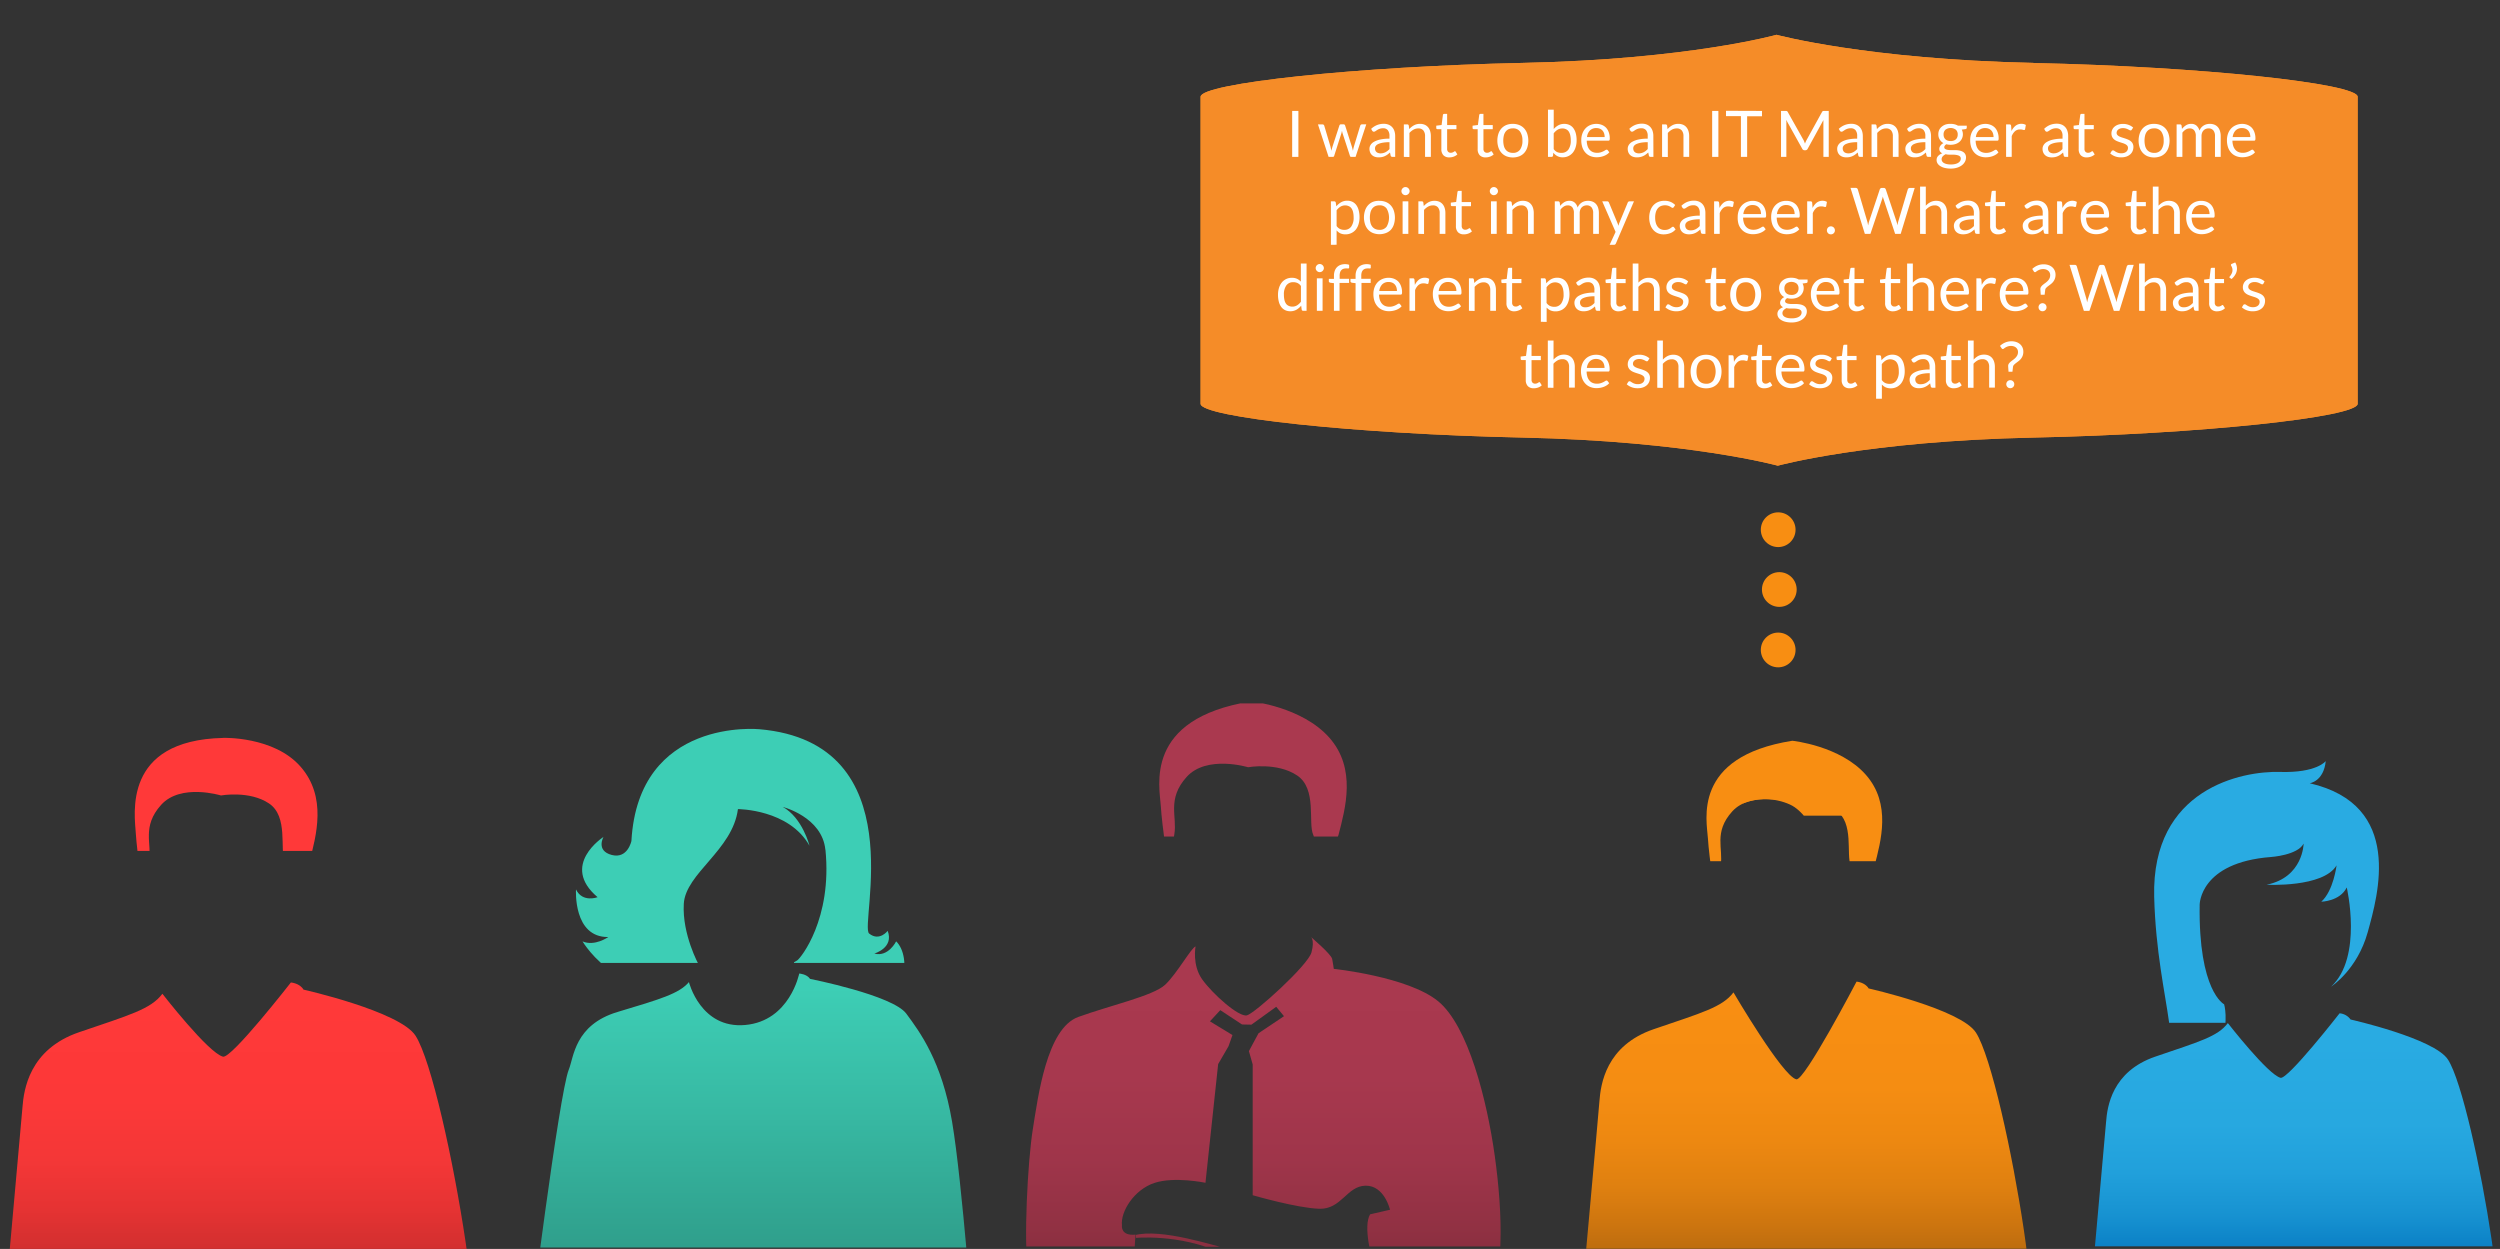 <svg xmlns="http://www.w3.org/2000/svg" xmlns:xlink="http://www.w3.org/1999/xlink" viewBox="0 0 935.56 467.39"><rect x="0" y="0" width="935.56" height="467.39" fill="#333333" stroke="none"/><defs><style>.cls-1{fill:none;}.cls-2{fill:#f58c28;}.cls-3{isolation:isolate;}.cls-4{clip-path:url(#clip-path);}.cls-5{mix-blend-mode:multiply;}.cls-6{clip-path:url(#clip-path-2);}.cls-7{clip-path:url(#clip-path-3);}.cls-8{clip-path:url(#clip-path-4);}.cls-9{clip-path:url(#clip-path-5);}.cls-10{clip-path:url(#clip-path-6);}.cls-11{clip-path:url(#clip-path-7);}.cls-12{clip-path:url(#clip-path-8);}.cls-13{fill:url(#linear-gradient);}.cls-14{clip-path:url(#clip-path-9);}.cls-15{clip-path:url(#clip-path-10);}.cls-16{fill:url(#linear-gradient-2);}.cls-17{clip-path:url(#clip-path-15);}.cls-18{clip-path:url(#clip-path-16);}.cls-19{fill:url(#linear-gradient-3);}.cls-20{clip-path:url(#clip-path-21);}.cls-21{clip-path:url(#clip-path-22);}.cls-22{clip-path:url(#clip-path-23);}.cls-23{clip-path:url(#clip-path-24);}.cls-24{clip-path:url(#clip-path-25);}.cls-25{clip-path:url(#clip-path-26);}.cls-26{fill:url(#linear-gradient-4);}.cls-27{clip-path:url(#clip-path-27);}.cls-28{clip-path:url(#clip-path-28);}.cls-29{clip-path:url(#clip-path-29);}.cls-30{clip-path:url(#clip-path-30);}.cls-31{clip-path:url(#clip-path-31);}.cls-32{clip-path:url(#clip-path-32);}.cls-33{fill:url(#linear-gradient-5);}.cls-34{clip-path:url(#clip-path-33);}.cls-35{clip-path:url(#clip-path-34);}.cls-36{clip-path:url(#clip-path-35);}.cls-37{clip-path:url(#clip-path-36);}.cls-38{clip-path:url(#clip-path-37);}.cls-39{clip-path:url(#clip-path-38);}.cls-40{clip-path:url(#clip-path-39);}.cls-41{fill:url(#linear-gradient-6);}.cls-42{clip-path:url(#clip-path-40);}.cls-43{clip-path:url(#clip-path-41);}.cls-44{clip-path:url(#clip-path-42);}.cls-45{clip-path:url(#clip-path-43);}.cls-46{clip-path:url(#clip-path-44);}.cls-47{clip-path:url(#clip-path-45);}.cls-48{fill:url(#linear-gradient-7);}.cls-49{clip-path:url(#clip-path-46);}.cls-50{clip-path:url(#clip-path-47);}.cls-51{clip-path:url(#clip-path-48);}.cls-52{clip-path:url(#clip-path-49);}.cls-53{clip-path:url(#clip-path-50);}.cls-54{clip-path:url(#clip-path-51);}.cls-55{fill:url(#linear-gradient-8);}.cls-56{clip-path:url(#clip-path-52);}.cls-57{clip-path:url(#clip-path-53);}.cls-58{clip-path:url(#clip-path-54);}.cls-59{clip-path:url(#clip-path-55);}.cls-60{clip-path:url(#clip-path-56);}.cls-61{clip-path:url(#clip-path-57);}.cls-62{fill:url(#linear-gradient-9);}.cls-63{clip-path:url(#clip-path-58);}.cls-64{clip-path:url(#clip-path-59);}.cls-65{clip-path:url(#clip-path-60);}.cls-66{fill:url(#linear-gradient-10);}.cls-67{clip-path:url(#clip-path-64);}.cls-68{clip-path:url(#clip-path-65);}.cls-69{clip-path:url(#clip-path-66);}.cls-70{clip-path:url(#clip-path-67);}.cls-71{clip-path:url(#clip-path-68);}.cls-72{clip-path:url(#clip-path-69);}.cls-73{fill:url(#linear-gradient-11);}.cls-74{clip-path:url(#clip-path-70);}.cls-75{clip-path:url(#clip-path-71);}.cls-76{clip-path:url(#clip-path-72);}.cls-77{clip-path:url(#clip-path-73);}.cls-78{clip-path:url(#clip-path-74);}.cls-79{clip-path:url(#clip-path-75);}.cls-80{clip-path:url(#clip-path-76);}.cls-81{fill:url(#linear-gradient-12);}.cls-82{clip-path:url(#clip-path-77);}.cls-83{clip-path:url(#clip-path-78);}.cls-84{clip-path:url(#clip-path-79);}.cls-85{clip-path:url(#clip-path-80);}.cls-86{clip-path:url(#clip-path-81);}.cls-87{clip-path:url(#clip-path-82);}.cls-88{fill:url(#linear-gradient-13);}.cls-89{clip-path:url(#clip-path-83);}.cls-90{clip-path:url(#clip-path-84);}.cls-91{clip-path:url(#clip-path-85);}.cls-92{clip-path:url(#clip-path-86);}.cls-93{clip-path:url(#clip-path-87);}.cls-94{clip-path:url(#clip-path-88);}.cls-95{clip-path:url(#clip-path-89);}.cls-96{fill:url(#linear-gradient-14);}.cls-97{clip-path:url(#clip-path-90);}.cls-98{clip-path:url(#clip-path-91);}.cls-99{clip-path:url(#clip-path-93);}.cls-100{clip-path:url(#clip-path-94);}.cls-101{clip-path:url(#clip-path-95);}.cls-102{fill:url(#linear-gradient-15);}.cls-103{clip-path:url(#clip-path-96);}.cls-104{clip-path:url(#clip-path-97);}.cls-105{clip-path:url(#clip-path-98);}.cls-106{clip-path:url(#clip-path-99);}.cls-107{clip-path:url(#clip-path-100);}.cls-108{clip-path:url(#clip-path-101);}.cls-109{fill:url(#linear-gradient-16);}.cls-110{clip-path:url(#clip-path-102);}.cls-111{clip-path:url(#clip-path-103);}.cls-112{clip-path:url(#clip-path-104);}.cls-113{clip-path:url(#clip-path-105);}.cls-114{clip-path:url(#clip-path-106);}.cls-115{clip-path:url(#clip-path-107);}.cls-116{clip-path:url(#clip-path-108);}.cls-117{fill:url(#linear-gradient-17);}.cls-118{clip-path:url(#clip-path-109);}.cls-119{clip-path:url(#clip-path-110);}.cls-120{clip-path:url(#clip-path-111);}.cls-121{clip-path:url(#clip-path-112);}.cls-122{clip-path:url(#clip-path-113);}.cls-123{clip-path:url(#clip-path-114);}.cls-124{fill:url(#linear-gradient-18);}.cls-125{clip-path:url(#clip-path-115);}.cls-126{fill:#fff;}.cls-127{fill:#f88e12;}</style><clipPath id="clip-path" transform="translate(-83.71 1.21)"><rect class="cls-1" x="76.32" y="262.01" width="1007.01" height="223.33"/></clipPath><clipPath id="clip-path-2" transform="translate(-83.71 1.21)"><rect class="cls-1" x="467.7" y="262.01" width="177.57" height="223.33"/></clipPath><clipPath id="clip-path-3" transform="translate(-83.71 1.21)"><path class="cls-1" d="M551.79,261.23s19.13,2,29.38,13.6,6,26.52,3.44,36.41c0,0-6.56,17.9-6.67,19s-.78-14.53-2.79-19.05,1.49-17.15-6-22.19-18.37-3.09-18.37-3.09-15.49-4.71-23,3.63-3.45,14.95-4.61,21.46-1.94,14.82-1.94,14.82-2.72-18.37-3.12-25.43-6.64-32.66,33.72-39.1"/></clipPath><clipPath id="clip-path-4" transform="translate(-83.71 1.21)"><rect class="cls-1" x="511.87" y="242.59" width="79.99" height="69.27"/></clipPath><clipPath id="clip-path-5" transform="translate(-83.71 1.21)"><rect class="cls-1" x="511.92" y="242.59" width="79.94" height="69.27"/></clipPath><clipPath id="clip-path-6" transform="translate(-83.71 1.21)"><rect class="cls-1" x="511.96" y="242.59" width="79.9" height="69.27"/></clipPath><clipPath id="clip-path-7" transform="translate(-83.71 1.21)"><rect class="cls-1" x="512" y="242.59" width="79.86" height="69.27"/></clipPath><clipPath id="clip-path-8" transform="translate(-83.71 1.21)"><rect class="cls-1" x="512.04" y="242.59" width="79.82" height="69.27"/></clipPath><linearGradient id="linear-gradient" y1="-304.19" x2="1" y2="-304.19" gradientTransform="matrix(0, -236.52, -236.52, 0, -71477.14, 479.72)" gradientUnits="userSpaceOnUse"><stop offset="0" stop-color="#802b3b"/><stop offset="0.08" stop-color="#913143"/><stop offset="0.19" stop-color="#9f354a"/><stop offset="0.32" stop-color="#a7384e"/><stop offset="0.53" stop-color="#aa394f"/><stop offset="0.97" stop-color="#aa394f"/><stop offset="1" stop-color="#aa394f"/></linearGradient><clipPath id="clip-path-9" transform="translate(-83.71 1.21)"><path class="cls-1" d="M531.13,352.9s-1.38,7,2.47,12.4,13.75,14.28,16.77,13.45S573.22,360,574.5,355.19s-.26-5.8-.26-5.8,7.64,6.47,8,8.26.6,3.71.6,3.71,27.7,2.89,39,12.07,18.37,37.16,21.26,58,4.29,48.79-4.85,56.85-24.52,7.67-24.52,7.67-13.11,1.46-14.14-1.88,2.54-9.77-.26-17.32-5.47-19.18-2.9-23.53l7.46-1.72s-2.11-9.12-9.15-9-9,8.88-17.31,8.64-24.93-5.07-24.93-5.07l0-48.93-1.42-5,3.6-6.68,9.53-6.39-2.91-3.52-9.28,6.69-3.51-.07-8.14-5.36L536.5,381l8.43,5.13-1.48,4.19L539.57,397l-4.75,44.42s-11.66-2.46-19.19.08S503,452.17,503.57,457.36c0,0-.65,4,5.07,3.46,0,0-2.31,35.73-2.38,36.54s-9.17,2.65-18.2,1-17.91-13.59-19.62-24-.18-40.84,1.79-53.09,5.2-37.62,17-41.91,28.05-7.88,32.5-12.05,9.85-14,11.43-14.35"/></clipPath><clipPath id="clip-path-10" transform="translate(-83.71 1.21)"><rect class="cls-1" x="467.24" y="329.28" width="180.64" height="135.96"/></clipPath><linearGradient id="linear-gradient-2" y1="-304.19" y2="-304.19" gradientTransform="matrix(0, -236.52, -236.52, 0, -71473.46, 479.04)" xlink:href="#linear-gradient"/><clipPath id="clip-path-15" transform="translate(-83.71 1.21)"><path class="cls-1" d="M601.54,492.16s-19.46-5.95-32.18-12.83-26.06-13.55-28.06-13.74-23.2-7.4-33.2-4.5l-.1,1s17.2-1.82,33.11,5.78,46.07,27.28,60.54,26.42-.1-2.13-.1-2.13"/></clipPath><clipPath id="clip-path-16" transform="translate(-83.71 1.21)"><rect class="cls-1" x="508.76" y="438.22" width="108.13" height="27.14"/></clipPath><linearGradient id="linear-gradient-3" y1="-304.19" y2="-304.19" gradientTransform="matrix(0, -236.52, -236.52, 0, -71473.3, 479.16)" xlink:href="#linear-gradient"/><clipPath id="clip-path-21" transform="translate(-83.71 1.21)"><path class="cls-1" d="M599.26,453.2s-17-2.15-23.82-4L574.33,451l25.61,5s-1.21-2.82-.67-2.77"/></clipPath><clipPath id="clip-path-22" transform="translate(-83.71 1.21)"><rect class="cls-1" x="573.72" y="428.73" width="25.61" height="6.79"/></clipPath><clipPath id="clip-path-23" transform="translate(-83.71 1.21)"><rect class="cls-1" x="573.82" y="428.73" width="25.51" height="6.79"/></clipPath><clipPath id="clip-path-24" transform="translate(-83.71 1.21)"><rect class="cls-1" x="573.91" y="428.73" width="25.41" height="6.79"/></clipPath><clipPath id="clip-path-25" transform="translate(-83.71 1.21)"><rect class="cls-1" x="574.01" y="428.73" width="25.32" height="6.79"/></clipPath><clipPath id="clip-path-26" transform="translate(-83.71 1.21)"><rect class="cls-1" x="574.1" y="428.73" width="25.23" height="6.79"/></clipPath><linearGradient id="linear-gradient-4" y1="-304.19" y2="-304.19" gradientTransform="matrix(0, -236.49, -236.49, 0, -71437, 478.69)" xlink:href="#linear-gradient"/><clipPath id="clip-path-27" transform="translate(-83.71 1.21)"><path class="cls-1" d="M504.9,494.79s22.74.95,41.8-3.33,25.53-8.39,25.53-8.39l3.11,1.38a113.65,113.65,0,0,1-30.25,9.84c-16,2.53-42.39,3.68-42.39,3.68Z"/></clipPath><clipPath id="clip-path-28" transform="translate(-83.71 1.21)"><rect class="cls-1" x="503.11" y="463.78" width="72.64" height="2.27"/></clipPath><clipPath id="clip-path-29" transform="translate(-83.71 1.21)"><rect class="cls-1" x="503.16" y="463.78" width="72.58" height="2.27"/></clipPath><clipPath id="clip-path-30" transform="translate(-83.71 1.21)"><rect class="cls-1" x="503.23" y="463.78" width="72.52" height="2.27"/></clipPath><clipPath id="clip-path-31" transform="translate(-83.71 1.21)"><rect class="cls-1" x="503.29" y="463.78" width="72.45" height="2.27"/></clipPath><clipPath id="clip-path-32" transform="translate(-83.71 1.21)"><rect class="cls-1" x="503.36" y="463.78" width="72.39" height="2.27"/></clipPath><linearGradient id="linear-gradient-5" y1="-304.19" y2="-304.19" gradientTransform="matrix(0, -236.51, -236.51, 0, -71490.41, 479.85)" xlink:href="#linear-gradient"/><clipPath id="clip-path-33" transform="translate(-83.71 1.21)"><rect class="cls-1" x="674.71" y="271.06" width="169.03" height="214.28"/></clipPath><clipPath id="clip-path-34" transform="translate(-83.71 1.21)"><path class="cls-1" d="M754.43,276s17.92,1.83,27.53,12.74,5.62,24.84,3.23,34.11c0,0-6.15,16.76-6.25,17.77s-.73-13.61-2.61-17.85,1.4-16.07-5.62-20.79-17.2-2.9-17.2-2.9-14.52-4.42-21.58,3.39-3.23,14-4.32,20.1-1.82,13.88-1.82,13.88-2.55-17.21-2.93-23.83S716.62,282,754.43,276"/></clipPath><clipPath id="clip-path-35" transform="translate(-83.71 1.21)"><rect class="cls-1" x="715.98" y="255.44" width="74.93" height="65.62"/></clipPath><clipPath id="clip-path-36" transform="translate(-83.71 1.21)"><rect class="cls-1" x="716.06" y="255.44" width="74.86" height="65.62"/></clipPath><clipPath id="clip-path-37" transform="translate(-83.71 1.21)"><rect class="cls-1" x="716.12" y="255.44" width="74.79" height="65.62"/></clipPath><clipPath id="clip-path-38" transform="translate(-83.71 1.21)"><rect class="cls-1" x="716.19" y="255.44" width="74.72" height="65.62"/></clipPath><clipPath id="clip-path-39" transform="translate(-83.71 1.21)"><rect class="cls-1" x="716.26" y="255.44" width="74.65" height="65.62"/></clipPath><linearGradient id="linear-gradient-6" y1="-304.19" x2="1" y2="-304.19" gradientTransform="matrix(0, -251.01, -251.01, 0, -75683.77, 478.57)" gradientUnits="userSpaceOnUse"><stop offset="0" stop-color="#ba6b0e"/><stop offset="0.04" stop-color="#ba6b0e"/><stop offset="0.08" stop-color="#cb740f"/><stop offset="0.14" stop-color="#df8010"/><stop offset="0.21" stop-color="#ed8811"/><stop offset="0.29" stop-color="#f58d12"/><stop offset="0.42" stop-color="#f88e12"/><stop offset="1" stop-color="#f88e12"/></linearGradient><clipPath id="clip-path-40" transform="translate(-83.71 1.21)"><path class="cls-1" d="M732.42,370.18s18.26,31.21,23.51,32.52c3,.76,22.54-36.56,22.54-36.56s3.11.19,4.53,2.55c0,0,34.48,7.77,40.14,16.5s13.7,45.25,17.95,73.93,2.13,35.7,2.13,35.7H674.71s7.08-77.83,7.55-84,2.36-20.75,20.3-26.88,25.72-8.24,29.86-13.78"/></clipPath><clipPath id="clip-path-41" transform="translate(-83.71 1.21)"><rect class="cls-1" x="675.29" y="346.9" width="170.62" height="119.2"/></clipPath><clipPath id="clip-path-42" transform="translate(-83.71 1.21)"><rect class="cls-1" x="675.3" y="346.9" width="170.61" height="119.2"/></clipPath><clipPath id="clip-path-43" transform="translate(-83.71 1.21)"><rect class="cls-1" x="675.33" y="346.9" width="170.58" height="119.2"/></clipPath><clipPath id="clip-path-44" transform="translate(-83.71 1.21)"><rect class="cls-1" x="675.35" y="346.9" width="170.56" height="119.2"/></clipPath><clipPath id="clip-path-45" transform="translate(-83.71 1.21)"><rect class="cls-1" x="675.37" y="346.9" width="170.54" height="119.2"/></clipPath><linearGradient id="linear-gradient-7" y1="-304.19" y2="-304.19" gradientTransform="matrix(0, -250.82, -250.82, 0, -75620.81, 479.81)" xlink:href="#linear-gradient-6"/><clipPath id="clip-path-46" transform="translate(-83.71 1.21)"><path class="cls-1" d="M735.84,299.5a22.6,22.6,0,0,1,17.7.36c9.44,4.25,13.81,23.6,24.43,24.66,0,0,10-24.9-13.81-31.86s-23-4-28.32,6.85"/></clipPath><clipPath id="clip-path-47" transform="translate(-83.71 1.21)"><rect class="cls-1" x="735.06" y="265.23" width="52.16" height="38.82"/></clipPath><clipPath id="clip-path-48" transform="translate(-83.71 1.21)"><rect class="cls-1" x="735.11" y="265.23" width="52.11" height="38.81"/></clipPath><clipPath id="clip-path-49" transform="translate(-83.71 1.21)"><rect class="cls-1" x="735.16" y="265.23" width="52.06" height="38.81"/></clipPath><clipPath id="clip-path-50" transform="translate(-83.71 1.21)"><rect class="cls-1" x="735.21" y="265.23" width="52" height="38.81"/></clipPath><clipPath id="clip-path-51" transform="translate(-83.71 1.21)"><rect class="cls-1" x="735.27" y="265.23" width="51.95" height="38.8"/></clipPath><linearGradient id="linear-gradient-8" y1="-304.19" y2="-304.19" gradientTransform="matrix(0, -251.01, -251.01, 0, -75682.13, 478.68)" xlink:href="#linear-gradient-6"/><clipPath id="clip-path-52" transform="translate(-83.71 1.21)"><path class="cls-1" d="M754.43,276s-6.08-1.17-9.86-1.53a6.5,6.5,0,0,1-5.19-3.42s-5.43,8,.59,12.75,19.12-.47,19.12-.47Z"/></clipPath><clipPath id="clip-path-53" transform="translate(-83.71 1.21)"><rect class="cls-1" x="735.14" y="252.1" width="25.13" height="17.46"/></clipPath><clipPath id="clip-path-54" transform="translate(-83.71 1.21)"><rect class="cls-1" x="735.14" y="252.1" width="25.13" height="17.42"/></clipPath><clipPath id="clip-path-55" transform="translate(-83.71 1.21)"><rect class="cls-1" x="735.14" y="252.1" width="25.13" height="17.37"/></clipPath><clipPath id="clip-path-56" transform="translate(-83.71 1.21)"><rect class="cls-1" x="735.14" y="252.1" width="25.13" height="17.33"/></clipPath><clipPath id="clip-path-57" transform="translate(-83.71 1.21)"><rect class="cls-1" x="735.14" y="252.1" width="25.13" height="17.29"/></clipPath><linearGradient id="linear-gradient-9" y1="-304.19" y2="-304.19" gradientTransform="matrix(0, -251.02, -251.02, 0, -75691.99, 480.19)" xlink:href="#linear-gradient-6"/><clipPath id="clip-path-58" transform="translate(-83.71 1.21)"><path class="cls-1" d="M775.1,325.11a78,78,0,0,0-9.38-.59,27,27,0,0,0-9.59,1.59c-3.64,1.14-4.4,1-4.4,1v2.69s2-.5,3,3.05,4.09,9.11,12.42,8.51,8.38-7.24,8.88-10.15,1.61-2.78,1.61-2.78l.38-3a24.8,24.8,0,0,0-2.9-.32m-.69,7c-.27,5.38-3.73,8.83-9.65,8.11s-7.24-4.47-7.88-7.11-.5-4.19,1.23-5.6,5.83-1.5,5.83-1.5c8.12-.37,10.75.73,10.47,6.1"/></clipPath><clipPath id="clip-path-59" transform="translate(-83.71 1.21)"><rect class="cls-1" x="752.52" y="304.7" width="26.28" height="17.49"/></clipPath><clipPath id="clip-path-60" transform="translate(-83.71 1.21)"><rect class="cls-1" x="752.52" y="304.7" width="26.28" height="17.49"/></clipPath><linearGradient id="linear-gradient-10" y1="-304.19" y2="-304.19" gradientTransform="matrix(0, -251, -251, 0, -75671.94, 479.42)" xlink:href="#linear-gradient-6"/><clipPath id="clip-path-64" transform="translate(-83.71 1.21)"><path class="cls-1" d="M726.37,325.42l.36,3s1.1-.14,1.6,2.78.5,9.56,8.83,10.15,11.76-5,12.72-8.51,3.2-3.05,3.2-3.05v-2.69s-1,.18-4.61-1a27.11,27.11,0,0,0-9.61-1.59,80,80,0,0,0-9.47.59,28.86,28.86,0,0,0-3,.32m14.07.59s4.1.09,5.83,1.5,1.87,3,1.23,5.6-2,6.38-7.88,7.11-9.38-2.73-9.66-8.11,2.35-6.47,10.48-6.1"/></clipPath><clipPath id="clip-path-65" transform="translate(-83.71 1.21)"><rect class="cls-1" x="725.91" y="304.7" width="26.71" height="17.49"/></clipPath><clipPath id="clip-path-66" transform="translate(-83.71 1.21)"><rect class="cls-1" x="726.03" y="304.7" width="26.59" height="17.49"/></clipPath><clipPath id="clip-path-67" transform="translate(-83.71 1.21)"><rect class="cls-1" x="726.15" y="304.7" width="26.47" height="17.49"/></clipPath><clipPath id="clip-path-68" transform="translate(-83.71 1.21)"><rect class="cls-1" x="726.26" y="304.7" width="26.36" height="17.49"/></clipPath><clipPath id="clip-path-69" transform="translate(-83.71 1.21)"><rect class="cls-1" x="726.38" y="304.7" width="26.24" height="17.49"/></clipPath><linearGradient id="linear-gradient-11" y1="-304.19" y2="-304.19" gradientTransform="matrix(0, -251, -251, 0, -75698.33, 479.42)" xlink:href="#linear-gradient-6"/><clipPath id="clip-path-70" transform="translate(-83.71 1.21)"><rect class="cls-1" x="281.62" y="271.53" width="166.48" height="213.8"/></clipPath><clipPath id="clip-path-71" transform="translate(-83.71 1.21)"><path class="cls-1" d="M341.52,366.29s4.34,17.57,21.05,16.08,20.23-19.26,20.23-19.26,2.79.15,4.06,2c0,0,30.91,6.12,36,13S436.17,396,440,418.56s8.12,81.21,8.12,81.21l-166.48-1.35s11.29-90.49,14.94-99.4c1.85-4.5,2.12-16.69,18.2-21.52s23.06-6.84,26.76-11.2"/></clipPath><clipPath id="clip-path-72" transform="translate(-83.71 1.21)"><rect class="cls-1" x="281.8" y="343.49" width="166.49" height="122.23"/></clipPath><clipPath id="clip-path-73" transform="translate(-83.71 1.21)"><rect class="cls-1" x="281.85" y="343.49" width="166.44" height="122.21"/></clipPath><clipPath id="clip-path-74" transform="translate(-83.71 1.21)"><rect class="cls-1" x="281.88" y="343.49" width="166.41" height="122.19"/></clipPath><clipPath id="clip-path-75" transform="translate(-83.71 1.21)"><rect class="cls-1" x="281.93" y="343.49" width="166.36" height="122.18"/></clipPath><clipPath id="clip-path-76" transform="translate(-83.71 1.21)"><rect class="cls-1" x="281.96" y="343.49" width="166.33" height="122.16"/></clipPath><linearGradient id="linear-gradient-12" y1="-304.19" x2="1" y2="-304.19" gradientTransform="matrix(0, -254.32, -254.32, 0, -77080.47, 473.61)" gradientUnits="userSpaceOnUse"><stop offset="0" stop-color="#2e9b88"/><stop offset="0.22" stop-color="#37b8a2"/><stop offset="0.41" stop-color="#3dceb5"/><stop offset="0.97" stop-color="#3dceb5"/><stop offset="1" stop-color="#3dceb5"/></linearGradient><clipPath id="clip-path-77" transform="translate(-83.71 1.21)"><path class="cls-1" d="M392.61,316.75c2.6,26-9.32,40.68-10.54,41.42l-1.23.73s-.49,16.42,21.32,17.16,22.79-19.36,16.91-25c0,0-2.94,6-8.17,4.57,0,0,7.43-2.12,5-8.49,0,0-3.11,4.08-6.94,1s17.36-71.43-41.09-76.46c0,0-45.25-4.57-47.87,41.82,0,0-1.39,6.82-7.39,5.23s-3.06-6.74-3.06-6.74-16.42,10.54-2.21,22.55c0,0-5.64,2.16-8.08-2.9,0,0-1.15,18,12.08,17.81,0,0-5.06,3.6-9.64,1.63,0,0,16.67,28.1,43.46,8.66,0,0-6.21-11.27-5.56-22.71s18.3-20.09,20.26-35.45c0,0,19.11,0,26.79,13.73,0,0-2.61-10.46-10-14.54,0,0,14.7,3.75,15.93,16"/></clipPath><clipPath id="clip-path-78" transform="translate(-83.71 1.21)"><rect class="cls-1" x="293.14" y="247.25" width="133.19" height="112.08"/></clipPath><clipPath id="clip-path-79" transform="translate(-83.71 1.21)"><rect class="cls-1" x="293.14" y="247.25" width="133.19" height="112.03"/></clipPath><clipPath id="clip-path-80" transform="translate(-83.71 1.21)"><rect class="cls-1" x="293.14" y="247.25" width="133.19" height="111.99"/></clipPath><clipPath id="clip-path-81" transform="translate(-83.71 1.21)"><rect class="cls-1" x="293.14" y="247.25" width="133.19" height="111.94"/></clipPath><clipPath id="clip-path-82" transform="translate(-83.71 1.21)"><rect class="cls-1" x="293.14" y="247.25" width="133.19" height="111.9"/></clipPath><linearGradient id="linear-gradient-13" y1="-304.19" y2="-304.19" gradientTransform="matrix(0, -248.08, -248.08, 0, -75187.82, 470.23)" xlink:href="#linear-gradient-12"/><clipPath id="clip-path-83" transform="translate(-83.71 1.21)"><rect class="cls-1" x="84.24" y="266.6" width="176.49" height="223.3"/></clipPath><clipPath id="clip-path-84" transform="translate(-83.71 1.21)"><path class="cls-1" d="M167.16,274.92s19-.66,29,10.74,5.87,25.93,3.36,35.61c0,0-6.42,17.5-6.52,18.55s-.76-14.22-2.73-18.64,1.45-16.78-5.87-21.71-18-3-18-3S151.34,291.84,144,300s-3.37,14.62-4.51,21-1.9,14.5-1.9,14.5-2.66-18-3.06-24.88-5.14-34.81,32.67-35.68"/></clipPath><clipPath id="clip-path-85" transform="translate(-83.71 1.21)"><rect class="cls-1" x="128.64" y="250.62" width="76.88" height="66.61"/></clipPath><clipPath id="clip-path-86" transform="translate(-83.71 1.21)"><rect class="cls-1" x="128.69" y="250.62" width="76.83" height="66.61"/></clipPath><clipPath id="clip-path-87" transform="translate(-83.71 1.21)"><rect class="cls-1" x="128.74" y="250.62" width="76.79" height="66.61"/></clipPath><clipPath id="clip-path-88" transform="translate(-83.71 1.21)"><rect class="cls-1" x="128.78" y="250.62" width="76.74" height="66.61"/></clipPath><clipPath id="clip-path-89" transform="translate(-83.71 1.21)"><rect class="cls-1" x="128.83" y="250.62" width="76.7" height="66.61"/></clipPath><linearGradient id="linear-gradient-14" y1="-304.19" x2="1" y2="-304.19" gradientTransform="matrix(0, -222.77, -222.77, 0, -67679.99, 478.49)" gradientUnits="userSpaceOnUse"><stop offset="0" stop-color="#bf2b2b"/><stop offset="0.05" stop-color="#d22f2f"/><stop offset="0.12" stop-color="#e63333"/><stop offset="0.2" stop-color="#f43737"/><stop offset="0.3" stop-color="#fc3838"/><stop offset="0.46" stop-color="#ff3939"/><stop offset="0.97" stop-color="#ff3939"/><stop offset="1" stop-color="#ff3939"/></linearGradient><clipPath id="clip-path-90" transform="translate(-83.71 1.21)"><path class="cls-1" d="M144.48,370.68s17.2,22.17,22.68,23.54c3.16.79,25.4-27.76,25.4-27.76s3.25.2,4.73,2.67c0,0,36,8.11,41.91,17.23s14.3,47.24,18.74,77.18,2.23,37.26,2.23,37.26H84.23s7.39-81.26,7.89-87.67,2.46-21.66,21.19-28.06,26.86-8.6,31.17-14.39"/></clipPath><clipPath id="clip-path-91" transform="translate(-83.71 1.21)"><rect class="cls-1" x="83.7" y="342.74" width="178.15" height="123.45"/></clipPath><clipPath id="clip-path-93" transform="translate(-83.71 1.21)"><rect class="cls-1" x="83.7" y="342.74" width="178.15" height="123.45"/></clipPath><clipPath id="clip-path-94" transform="translate(-83.71 1.21)"><rect class="cls-1" x="83.7" y="342.74" width="178.14" height="123.45"/></clipPath><clipPath id="clip-path-95" transform="translate(-83.71 1.21)"><rect class="cls-1" x="83.71" y="342.74" width="178.14" height="123.45"/></clipPath><linearGradient id="linear-gradient-15" y1="-304.19" y2="-304.19" gradientTransform="matrix(0, -222.57, -222.57, 0, -67617.03, 478.29)" xlink:href="#linear-gradient-14"/><clipPath id="clip-path-96" transform="translate(-83.71 1.21)"><path class="cls-1" d="M144.94,280.51a80.84,80.84,0,0,1,13.47-6.57A24.56,24.56,0,0,0,169,266.6s.47,3.1,9.53,7.52,15.07,7.1,17,11-21.23,2.39-21.23,2.39-30.1-7.28-29.39-7"/></clipPath><clipPath id="clip-path-97" transform="translate(-83.71 1.21)"><rect class="cls-1" x="143.68" y="243.13" width="53.27" height="22.44"/></clipPath><clipPath id="clip-path-98" transform="translate(-83.71 1.21)"><rect class="cls-1" x="143.68" y="243.13" width="53.27" height="22.42"/></clipPath><clipPath id="clip-path-99" transform="translate(-83.71 1.21)"><rect class="cls-1" x="143.68" y="243.13" width="53.27" height="22.4"/></clipPath><clipPath id="clip-path-100" transform="translate(-83.71 1.21)"><rect class="cls-1" x="143.68" y="243.13" width="53.27" height="22.39"/></clipPath><clipPath id="clip-path-101" transform="translate(-83.71 1.21)"><rect class="cls-1" x="143.68" y="243.13" width="53.27" height="22.37"/></clipPath><linearGradient id="linear-gradient-16" y1="-304.19" y2="-304.19" gradientTransform="matrix(0, -222.77, -222.77, 0, -67678.38, 478.65)" xlink:href="#linear-gradient-14"/><clipPath id="clip-path-102" transform="translate(-83.71 1.21)"><rect class="cls-1" x="865.04" y="283.65" width="153.47" height="201.68"/></clipPath><clipPath id="clip-path-103" transform="translate(-83.71 1.21)"><path class="cls-1" d="M917.43,381.66s15,19.28,19.72,20.47c2.74.68,22.09-24.14,22.09-24.14a5.59,5.59,0,0,1,4.11,2.32s31.3,7.05,36.45,15,12.44,41.08,16.29,67.12,1.94,32.4,1.94,32.4H865s6.43-70.66,6.86-76.23,2.14-18.83,18.43-24.4,23.35-7.48,27.1-12.51"/></clipPath><clipPath id="clip-path-104" transform="translate(-83.71 1.21)"><rect class="cls-1" x="864.36" y="357.87" width="154.91" height="107.34"/></clipPath><clipPath id="clip-path-105" transform="translate(-83.71 1.21)"><rect class="cls-1" x="864.42" y="357.87" width="154.85" height="107.34"/></clipPath><clipPath id="clip-path-106" transform="translate(-83.71 1.21)"><rect class="cls-1" x="864.47" y="357.87" width="154.8" height="107.34"/></clipPath><clipPath id="clip-path-107" transform="translate(-83.71 1.21)"><rect class="cls-1" x="864.52" y="357.87" width="154.75" height="107.34"/></clipPath><clipPath id="clip-path-108" transform="translate(-83.71 1.21)"><rect class="cls-1" x="864.57" y="357.87" width="154.7" height="107.34"/></clipPath><linearGradient id="linear-gradient-17" y1="-304.19" x2="1" y2="-304.19" gradientTransform="matrix(0, -229.58, -229.58, 0, -68978.82, 484.96)" gradientUnits="userSpaceOnUse"><stop offset="0" stop-color="#0071bc"/><stop offset="0.04" stop-color="#0071bc"/><stop offset="0.07" stop-color="#097ec4"/><stop offset="0.13" stop-color="#1792d1"/><stop offset="0.2" stop-color="#21a0db"/><stop offset="0.28" stop-color="#27a8e0"/><stop offset="0.42" stop-color="#29abe2"/><stop offset="1" stop-color="#29abe2"/></linearGradient><clipPath id="clip-path-109" transform="translate(-83.71 1.21)"><path class="cls-1" d="M906.88,337.3s0-15.76,26.69-17.8c0,0,9.92-.64,12.21-5,0,0-.13,12.59-13.86,15.38,0,0,21.23,1.14,26.19-7.25,0,0-1.14,9.53-5.72,13.6,0,0,7-.13,9.53-5.34,0,0,6.1,26.06-5.85,37.12,0,0,9.79-6.27,13.69-20.34s13.56-47.63-21.7-55.77c0,0,5.25-.68,6-8.3,0,0-3.3,4.49-17.2,4.07s-48.06,6.1-47,46.78,14.24,62.29-1.27,66.87c0,0,23.65-1.27,26.44-11.19s1-15.51,1-15.51-9.66-4.83-9.15-37.38"/></clipPath><clipPath id="clip-path-110" transform="translate(-83.71 1.21)"><rect class="cls-1" x="888.05" y="263.88" width="94.75" height="117.72"/></clipPath><clipPath id="clip-path-111" transform="translate(-83.71 1.21)"><rect class="cls-1" x="888.11" y="263.88" width="94.68" height="117.67"/></clipPath><clipPath id="clip-path-112" transform="translate(-83.71 1.21)"><rect class="cls-1" x="888.17" y="263.88" width="94.63" height="117.67"/></clipPath><clipPath id="clip-path-113" transform="translate(-83.71 1.21)"><rect class="cls-1" x="888.23" y="263.88" width="94.57" height="117.67"/></clipPath><clipPath id="clip-path-114" transform="translate(-83.71 1.21)"><rect class="cls-1" x="888.29" y="263.88" width="94.51" height="117.67"/></clipPath><linearGradient id="linear-gradient-18" y1="-304.19" y2="-304.19" gradientTransform="matrix(0, -229.77, -229.77, 0, -69048.02, 485.41)" xlink:href="#linear-gradient-17"/><clipPath id="clip-path-115" transform="translate(-83.71 1.21)"><path class="cls-2" d="M844.67,22.33C782.36,21,748.53,11.81,748.53,11.81S715.94,21,653.62,22.33,533,30,533,35V149.9c0,5,58,11.31,120.33,12.63S749,173.06,749,173.06s33.34-9.21,95.65-10.52S966,154.91,966,149.9V35c0-5-59-11.31-121.33-12.63"/></clipPath></defs><title>test4</title><g class="cls-3"><g id="Layers"><g class="cls-4"><g class="cls-5"><g class="cls-6"><g class="cls-7"><g class="cls-8"><g class="cls-9"><g class="cls-10"><g class="cls-11"><g class="cls-12"><rect class="cls-13" x="428.33" y="243.79" width="79.82" height="69.27"/></g></g></g></g></g></g><g class="cls-14"><g class="cls-15"><g class="cls-15"><g class="cls-15"><g class="cls-15"><g class="cls-15"><rect class="cls-16" x="383.53" y="330.49" width="180.64" height="135.96"/></g></g></g></g></g></g><g class="cls-17"><g class="cls-18"><g class="cls-18"><g class="cls-18"><g class="cls-18"><g class="cls-18"><rect class="cls-19" x="425.05" y="439.43" width="108.13" height="27.14"/></g></g></g></g></g></g><g class="cls-20"><g class="cls-21"><g class="cls-22"><g class="cls-23"><g class="cls-24"><g class="cls-25"><rect class="cls-26" x="490.39" y="429.94" width="25.23" height="6.79"/></g></g></g></g></g></g><g class="cls-27"><g class="cls-28"><g class="cls-29"><g class="cls-30"><g class="cls-31"><g class="cls-32"><rect class="cls-33" x="419.65" y="464.98" width="72.39" height="2.27"/></g></g></g></g></g></g></g></g><g class="cls-5"><g class="cls-34"><g class="cls-35"><g class="cls-36"><g class="cls-37"><g class="cls-38"><g class="cls-39"><g class="cls-40"><rect class="cls-41" x="632.56" y="256.65" width="74.65" height="65.62"/></g></g></g></g></g></g><g class="cls-42"><g class="cls-43"><g class="cls-44"><g class="cls-45"><g class="cls-46"><g class="cls-47"><rect class="cls-48" x="591.67" y="348.11" width="170.54" height="119.2"/></g></g></g></g></g></g><g class="cls-49"><g class="cls-50"><g class="cls-51"><g class="cls-52"><g class="cls-53"><g class="cls-54"><rect class="cls-55" x="651.56" y="266.44" width="51.95" height="38.8"/></g></g></g></g></g></g><g class="cls-56"><g class="cls-57"><g class="cls-58"><g class="cls-59"><g class="cls-60"><g class="cls-61"><rect class="cls-62" x="651.43" y="253.31" width="25.13" height="17.29"/></g></g></g></g></g></g><g class="cls-63"><g class="cls-64"><g class="cls-65"><g class="cls-65"><g class="cls-65"><g class="cls-65"><rect class="cls-66" x="668.81" y="305.91" width="26.28" height="17.49"/></g></g></g></g></g></g><g class="cls-67"><g class="cls-68"><g class="cls-69"><g class="cls-70"><g class="cls-71"><g class="cls-72"><rect class="cls-73" x="642.67" y="305.91" width="26.24" height="17.49"/></g></g></g></g></g></g></g></g><g class="cls-5"><g class="cls-74"><g class="cls-75"><g class="cls-76"><g class="cls-77"><g class="cls-78"><g class="cls-79"><g class="cls-80"><rect class="cls-81" x="198.26" y="344.69" width="166.33" height="122.16"/></g></g></g></g></g></g><g class="cls-82"><g class="cls-83"><g class="cls-84"><g class="cls-85"><g class="cls-86"><g class="cls-87"><rect class="cls-88" x="209.44" y="248.45" width="133.19" height="111.9"/></g></g></g></g></g></g></g></g><g class="cls-5"><g class="cls-89"><g class="cls-90"><g class="cls-91"><g class="cls-92"><g class="cls-93"><g class="cls-94"><g class="cls-95"><rect class="cls-96" x="45.12" y="251.83" width="76.7" height="66.61"/></g></g></g></g></g></g><g class="cls-97"><g class="cls-98"><g class="cls-98"><g class="cls-99"><g class="cls-100"><g class="cls-101"><rect class="cls-102" y="343.95" width="178.14" height="123.45"/></g></g></g></g></g></g><g class="cls-103"><g class="cls-104"><g class="cls-105"><g class="cls-106"><g class="cls-107"><g class="cls-108"><rect class="cls-109" x="59.98" y="244.34" width="53.27" height="22.37"/></g></g></g></g></g></g></g></g><g class="cls-5"><g class="cls-110"><g class="cls-111"><g class="cls-112"><g class="cls-113"><g class="cls-114"><g class="cls-115"><g class="cls-116"><rect class="cls-117" x="780.86" y="359.08" width="154.7" height="107.34"/></g></g></g></g></g></g><g class="cls-118"><g class="cls-119"><g class="cls-120"><g class="cls-121"><g class="cls-122"><g class="cls-123"><rect class="cls-124" x="804.58" y="265.09" width="94.51" height="117.67"/></g></g></g></g></g></g></g></g></g><path class="cls-2" d="M844.67,22.33C782.36,21,748.53,11.81,748.53,11.81S715.94,21,653.62,22.33,533,30,533,35V149.9c0,5,58,11.31,120.33,12.63S749,173.06,749,173.06s33.34-9.21,95.65-10.52S966,154.91,966,149.9V35c0-5-59-11.31-121.33-12.63" transform="translate(-83.71 1.21)"/><g class="cls-125"><rect class="cls-2" x="442.51" width="442.01" height="174.86"/></g><path class="cls-126" d="M569.6,57.5h-2.33V40.3h2.33Z" transform="translate(-83.71 1.21)"/><path class="cls-126" d="M576.92,45.34h1.68a.68.68,0,0,1,.43.13.66.66,0,0,1,.23.31l2.33,7.82q.1.43.18.83t.14.81q.1-.41.22-.81l.25-.83,2.57-7.87a.63.63,0,0,1,.21-.3.59.59,0,0,1,.38-.12h.92a.63.63,0,0,1,.4.12.62.62,0,0,1,.22.3l2.51,7.87q.13.42.23.83l.2.8q.06-.4.16-.83t.2-.8l2.38-7.82a.63.63,0,0,1,.23-.32.64.64,0,0,1,.4-.13H595L591,57.5h-1.69q-.31,0-.43-.41l-2.69-8.24a4.56,4.56,0,0,1-.16-.56l-.12-.56-.12.56a4.44,4.44,0,0,1-.16.56L583,57.09a.5.5,0,0,1-.49.41h-1.61Z" transform="translate(-83.71 1.21)"/><path class="cls-126" d="M605.82,57.5h-.95a1.13,1.13,0,0,1-.5-.1.53.53,0,0,1-.25-.41l-.24-1.13q-.48.43-.94.77a5.33,5.33,0,0,1-1,.58,4.94,4.94,0,0,1-1.07.35,6.15,6.15,0,0,1-1.27.12,4.33,4.33,0,0,1-1.33-.2,3,3,0,0,1-1.07-.6,2.84,2.84,0,0,1-.73-1,3.53,3.53,0,0,1-.27-1.44,2.7,2.7,0,0,1,.4-1.39,3.49,3.49,0,0,1,1.28-1.19,8.3,8.3,0,0,1,2.31-.85,15.72,15.72,0,0,1,3.49-.33v-1a3.3,3.3,0,0,0-.61-2.16,2.2,2.2,0,0,0-1.79-.73A3.79,3.79,0,0,0,600,47a4.94,4.94,0,0,0-.92.44l-.67.44a1,1,0,0,1-.56.2.64.64,0,0,1-.38-.11.86.86,0,0,1-.26-.28l-.38-.68A6.94,6.94,0,0,1,599,45.6a6.71,6.71,0,0,1,2.58-.48,4.61,4.61,0,0,1,1.81.34,3.72,3.72,0,0,1,1.33.94,4,4,0,0,1,.82,1.45,6.06,6.06,0,0,1,.28,1.87Zm-5.54-1.31a4.35,4.35,0,0,0,1-.11,4.05,4.05,0,0,0,.88-.32,4.65,4.65,0,0,0,.79-.51,6.93,6.93,0,0,0,.74-.68V52a14.28,14.28,0,0,0-2.51.19,7,7,0,0,0-1.68.49,2.34,2.34,0,0,0-.94.71,1.54,1.54,0,0,0-.29.92,2,2,0,0,0,.16.83,1.58,1.58,0,0,0,.42.57,1.65,1.65,0,0,0,.62.33A2.83,2.83,0,0,0,600.27,56.19Z" transform="translate(-83.71 1.21)"/><path class="cls-126" d="M609.06,57.5V45.34h1.27a.54.54,0,0,1,.58.44l.17,1.32a6.83,6.83,0,0,1,1.77-1.42,4.6,4.6,0,0,1,2.26-.54,4.39,4.39,0,0,1,1.76.33,3.4,3.4,0,0,1,1.27.94,4.14,4.14,0,0,1,.77,1.46,6.32,6.32,0,0,1,.26,1.88V57.5H617V49.75a3.27,3.27,0,0,0-.63-2.14,2.35,2.35,0,0,0-1.93-.76,3.59,3.59,0,0,0-1.77.46,5.83,5.83,0,0,0-1.52,1.24v9Z" transform="translate(-83.71 1.21)"/><path class="cls-126" d="M626.08,57.69a2.93,2.93,0,0,1-2.21-.8,3.21,3.21,0,0,1-.77-2.32V47.13h-1.46a.48.48,0,0,1-.32-.11.44.44,0,0,1-.13-.35v-.85l2-.25.49-3.76a.46.46,0,0,1,.16-.29.5.5,0,0,1,.34-.11h1.08v4.19h3.48v1.55h-3.48v7.3a1.55,1.55,0,0,0,.37,1.14,1.3,1.3,0,0,0,1,.37,1.7,1.7,0,0,0,.58-.09,2.48,2.48,0,0,0,.43-.2l.31-.2a.4.4,0,0,1,.22-.09.37.37,0,0,1,.3.2l.62,1a4,4,0,0,1-1.33.81A4.53,4.53,0,0,1,626.08,57.69Z" transform="translate(-83.71 1.21)"/><path class="cls-126" d="M639.67,57.69a2.93,2.93,0,0,1-2.21-.8,3.21,3.21,0,0,1-.77-2.32V47.13h-1.46a.48.48,0,0,1-.32-.11.44.44,0,0,1-.13-.35v-.85l2-.25.49-3.76a.46.46,0,0,1,.16-.29.5.5,0,0,1,.34-.11h1.08v4.19h3.48v1.55h-3.48v7.3a1.55,1.55,0,0,0,.37,1.14,1.3,1.3,0,0,0,1,.37,1.7,1.7,0,0,0,.58-.09,2.48,2.48,0,0,0,.43-.2l.31-.2a.4.4,0,0,1,.22-.09.37.37,0,0,1,.3.2l.62,1a4,4,0,0,1-1.33.81A4.53,4.53,0,0,1,639.67,57.69Z" transform="translate(-83.71 1.21)"/><path class="cls-126" d="M649.86,45.15a6.25,6.25,0,0,1,2.41.44,5.07,5.07,0,0,1,1.82,1.26,5.57,5.57,0,0,1,1.15,2,8.53,8.53,0,0,1,0,5.18,5.58,5.58,0,0,1-1.15,2,5,5,0,0,1-1.82,1.25,6.83,6.83,0,0,1-4.81,0A5.08,5.08,0,0,1,645.62,56a5.6,5.6,0,0,1-1.16-2,8.41,8.41,0,0,1,0-5.18,5.59,5.59,0,0,1,1.16-2,5.14,5.14,0,0,1,1.83-1.26A6.25,6.25,0,0,1,649.86,45.15Zm0,10.85a3.12,3.12,0,0,0,2.69-1.21,5.58,5.58,0,0,0,.89-3.37,5.64,5.64,0,0,0-.89-3.38,3.12,3.12,0,0,0-2.69-1.21,3.73,3.73,0,0,0-1.58.31,3,3,0,0,0-1.12.9,4,4,0,0,0-.67,1.45,8.55,8.55,0,0,0,0,3.87,3.94,3.94,0,0,0,.67,1.43,3,3,0,0,0,1.12.89A3.73,3.73,0,0,0,649.86,56Z" transform="translate(-83.71 1.21)"/><path class="cls-126" d="M663,57.5V39.82h2.15v7.27a6.21,6.21,0,0,1,1.73-1.41,4.59,4.59,0,0,1,2.24-.53,4.48,4.48,0,0,1,1.91.4,3.85,3.85,0,0,1,1.45,1.18,5.69,5.69,0,0,1,.92,1.94,9.91,9.91,0,0,1,.32,2.67,8.41,8.41,0,0,1-.36,2.5,6,6,0,0,1-1,2,4.8,4.8,0,0,1-3.86,1.82,4.06,4.06,0,0,1-2-.46A4.54,4.54,0,0,1,665,55.93l-.11,1.1a.51.51,0,0,1-.55.46Zm5.42-10.64a3.44,3.44,0,0,0-1.83.48,5.28,5.28,0,0,0-1.45,1.36v5.88a3.35,3.35,0,0,0,1.28,1.12A3.7,3.7,0,0,0,668,56a3.07,3.07,0,0,0,2.62-1.21,5.66,5.66,0,0,0,.91-3.46,8.64,8.64,0,0,0-.21-2,4,4,0,0,0-.61-1.4,2.36,2.36,0,0,0-1-.8A3.23,3.23,0,0,0,668.41,46.85Z" transform="translate(-83.71 1.21)"/><path class="cls-126" d="M681.14,45.15a5.42,5.42,0,0,1,2,.37,4.53,4.53,0,0,1,1.6,1.06,4.81,4.81,0,0,1,1,1.7,6.59,6.59,0,0,1,.38,2.31,1.39,1.39,0,0,1-.11.67.45.45,0,0,1-.41.17h-8.09a6.72,6.72,0,0,0,.31,2,4.1,4.1,0,0,0,.79,1.42,3.18,3.18,0,0,0,1.2.85,4.12,4.12,0,0,0,1.56.28,4.56,4.56,0,0,0,1.39-.19,6.57,6.57,0,0,0,1-.4,7.68,7.68,0,0,0,.7-.4.93.93,0,0,1,.49-.19.47.47,0,0,1,.41.2l.6.78a4.06,4.06,0,0,1-.95.83,5.88,5.88,0,0,1-1.18.58,7.49,7.49,0,0,1-1.3.34,8,8,0,0,1-1.33.11,6.18,6.18,0,0,1-2.32-.43A5.1,5.1,0,0,1,677.1,56a5.72,5.72,0,0,1-1.21-2,8.27,8.27,0,0,1-.43-2.78,7.07,7.07,0,0,1,.39-2.38A5.59,5.59,0,0,1,677,46.88a5.16,5.16,0,0,1,1.79-1.27A5.87,5.87,0,0,1,681.14,45.15Zm0,1.57a3.28,3.28,0,0,0-2.44.89,4.2,4.2,0,0,0-1.1,2.48h6.61a4.33,4.33,0,0,0-.2-1.36,3.05,3.05,0,0,0-.6-1.07,2.69,2.69,0,0,0-1-.7A3.26,3.26,0,0,0,681.19,46.72Z" transform="translate(-83.71 1.21)"/><path class="cls-126" d="M702.46,57.5h-.95a1.13,1.13,0,0,1-.5-.1.53.53,0,0,1-.25-.41l-.24-1.13q-.48.43-.94.77a5.33,5.33,0,0,1-1,.58,4.94,4.94,0,0,1-1.07.35,6.15,6.15,0,0,1-1.27.12,4.33,4.33,0,0,1-1.33-.2,3,3,0,0,1-1.07-.6,2.84,2.84,0,0,1-.73-1,3.53,3.53,0,0,1-.27-1.44,2.7,2.7,0,0,1,.4-1.39,3.49,3.49,0,0,1,1.28-1.19,8.3,8.3,0,0,1,2.31-.85,15.72,15.72,0,0,1,3.49-.33v-1a3.3,3.3,0,0,0-.61-2.16,2.2,2.2,0,0,0-1.79-.73,3.79,3.79,0,0,0-1.31.2,4.94,4.94,0,0,0-.92.44l-.67.44a1,1,0,0,1-.56.2.64.64,0,0,1-.38-.11.86.86,0,0,1-.26-.28l-.38-.68a6.94,6.94,0,0,1,2.17-1.45,6.71,6.71,0,0,1,2.58-.48,4.61,4.61,0,0,1,1.81.34,3.72,3.72,0,0,1,1.33.94,4,4,0,0,1,.82,1.45,6.06,6.06,0,0,1,.28,1.87Zm-5.54-1.31a4.35,4.35,0,0,0,1-.11,4.05,4.05,0,0,0,.88-.32,4.65,4.65,0,0,0,.79-.51,6.93,6.93,0,0,0,.74-.68V52a14.28,14.28,0,0,0-2.51.19,7,7,0,0,0-1.68.49,2.34,2.34,0,0,0-.94.71,1.54,1.54,0,0,0-.29.92,2,2,0,0,0,.16.83,1.58,1.58,0,0,0,.42.57,1.65,1.65,0,0,0,.62.33A2.83,2.83,0,0,0,696.92,56.19Z" transform="translate(-83.71 1.21)"/><path class="cls-126" d="M705.7,57.5V45.34H707a.54.54,0,0,1,.58.44l.17,1.32a6.83,6.83,0,0,1,1.77-1.42,4.6,4.6,0,0,1,2.26-.54,4.39,4.39,0,0,1,1.76.33,3.4,3.4,0,0,1,1.27.94,4.14,4.14,0,0,1,.77,1.46,6.32,6.32,0,0,1,.26,1.88V57.5h-2.14V49.75a3.27,3.27,0,0,0-.63-2.14,2.35,2.35,0,0,0-1.93-.76,3.59,3.59,0,0,0-1.77.46,5.83,5.83,0,0,0-1.52,1.24v9Z" transform="translate(-83.71 1.21)"/><path class="cls-126" d="M726.77,57.5h-2.33V40.3h2.33Z" transform="translate(-83.71 1.21)"/><path class="cls-126" d="M743.09,40.3v2h-5.56V57.5h-2.33V42.25h-5.58v-2Z" transform="translate(-83.71 1.21)"/><path class="cls-126" d="M758.93,51.89l.25.64q.12-.34.25-.64c.09-.2.19-.41.3-.62l5.82-10.57a.69.69,0,0,1,.32-.34,1.5,1.5,0,0,1,.48-.06h1.72V57.5h-2V44.86q0-.25,0-.54t0-.59l-5.89,10.75a.92.92,0,0,1-.84.54H759a.92.92,0,0,1-.84-.54l-6-10.79c0,.21,0,.41.05.61s0,.38,0,.55V57.5h-2V40.3h1.72a1.51,1.51,0,0,1,.48.06.7.7,0,0,1,.32.34l5.94,10.58A4.42,4.42,0,0,1,758.93,51.89Z" transform="translate(-83.71 1.21)"/><path class="cls-126" d="M780.85,57.5h-.95a1.13,1.13,0,0,1-.5-.1.53.53,0,0,1-.25-.41l-.24-1.13q-.48.43-.94.77a5.33,5.33,0,0,1-1,.58,4.94,4.94,0,0,1-1.07.35,6.15,6.15,0,0,1-1.27.12,4.33,4.33,0,0,1-1.33-.2,3,3,0,0,1-1.07-.6,2.84,2.84,0,0,1-.73-1,3.53,3.53,0,0,1-.27-1.44,2.7,2.7,0,0,1,.4-1.39,3.49,3.49,0,0,1,1.28-1.19,8.3,8.3,0,0,1,2.31-.85,15.72,15.72,0,0,1,3.49-.33v-1a3.3,3.3,0,0,0-.61-2.16,2.2,2.2,0,0,0-1.79-.73A3.79,3.79,0,0,0,775,47a4.94,4.94,0,0,0-.92.44l-.67.44a1,1,0,0,1-.56.2.64.64,0,0,1-.38-.11.86.86,0,0,1-.26-.28l-.38-.68A6.94,6.94,0,0,1,774,45.6a6.71,6.71,0,0,1,2.58-.48,4.61,4.61,0,0,1,1.81.34,3.72,3.72,0,0,1,1.33.94,4,4,0,0,1,.82,1.45,6.06,6.06,0,0,1,.28,1.87Zm-5.54-1.31a4.35,4.35,0,0,0,1-.11,4.05,4.05,0,0,0,.88-.32,4.65,4.65,0,0,0,.79-.51,6.93,6.93,0,0,0,.74-.68V52a14.28,14.28,0,0,0-2.51.19,7,7,0,0,0-1.68.49,2.34,2.34,0,0,0-.94.71,1.54,1.54,0,0,0-.29.92,2,2,0,0,0,.16.83,1.58,1.58,0,0,0,.42.57,1.65,1.65,0,0,0,.62.33A2.83,2.83,0,0,0,775.3,56.19Z" transform="translate(-83.71 1.21)"/><path class="cls-126" d="M784.09,57.5V45.34h1.27a.54.54,0,0,1,.58.44l.17,1.32a6.83,6.83,0,0,1,1.77-1.42,4.6,4.6,0,0,1,2.26-.54,4.39,4.39,0,0,1,1.76.33,3.4,3.4,0,0,1,1.27.94,4.14,4.14,0,0,1,.77,1.46,6.32,6.32,0,0,1,.26,1.88V57.5h-2.14V49.75a3.27,3.27,0,0,0-.63-2.14,2.35,2.35,0,0,0-1.93-.76,3.59,3.59,0,0,0-1.77.46,5.83,5.83,0,0,0-1.52,1.24v9Z" transform="translate(-83.71 1.21)"/><path class="cls-126" d="M806.36,57.5h-.95a1.13,1.13,0,0,1-.5-.1.53.53,0,0,1-.25-.41l-.24-1.13q-.48.43-.94.77a5.33,5.33,0,0,1-1,.58,4.94,4.94,0,0,1-1.07.35,6.15,6.15,0,0,1-1.27.12,4.33,4.33,0,0,1-1.33-.2,3,3,0,0,1-1.07-.6,2.84,2.84,0,0,1-.73-1,3.53,3.53,0,0,1-.27-1.44,2.7,2.7,0,0,1,.4-1.39,3.49,3.49,0,0,1,1.28-1.19,8.3,8.3,0,0,1,2.31-.85,15.72,15.72,0,0,1,3.49-.33v-1a3.3,3.3,0,0,0-.61-2.16,2.2,2.2,0,0,0-1.79-.73,3.79,3.79,0,0,0-1.31.2,4.94,4.94,0,0,0-.92.44l-.67.44a1,1,0,0,1-.56.2A.64.64,0,0,1,798,48a.86.86,0,0,1-.26-.28l-.38-.68a6.94,6.94,0,0,1,2.17-1.45,6.71,6.71,0,0,1,2.58-.48,4.61,4.61,0,0,1,1.81.34,3.72,3.72,0,0,1,1.33.94,4,4,0,0,1,.82,1.45,6.06,6.06,0,0,1,.28,1.87Zm-5.54-1.31a4.35,4.35,0,0,0,1-.11,4.05,4.05,0,0,0,.88-.32,4.65,4.65,0,0,0,.79-.51,6.93,6.93,0,0,0,.74-.68V52a14.28,14.28,0,0,0-2.51.19,7,7,0,0,0-1.68.49,2.34,2.34,0,0,0-.94.71,1.54,1.54,0,0,0-.29.92,2,2,0,0,0,.16.83,1.58,1.58,0,0,0,.42.57,1.65,1.65,0,0,0,.62.33A2.83,2.83,0,0,0,800.81,56.19Z" transform="translate(-83.71 1.21)"/><path class="cls-126" d="M813.69,45.14a6.06,6.06,0,0,1,1.48.17,4.66,4.66,0,0,1,1.25.51h3.3v.79q0,.4-.5.5l-1.38.19a3.76,3.76,0,0,1-.88,4.6,4.27,4.27,0,0,1-1.44.79,5.79,5.79,0,0,1-1.83.28,6.13,6.13,0,0,1-1.61-.2,2,2,0,0,0-.58.53,1,1,0,0,0-.2.56.76.76,0,0,0,.35.68,2.42,2.42,0,0,0,.92.33,7.74,7.74,0,0,0,1.31.1h1.49a8.33,8.33,0,0,1,1.49.13,4.54,4.54,0,0,1,1.31.44,2.44,2.44,0,0,1,.92.84,2.49,2.49,0,0,1,.35,1.38,3.25,3.25,0,0,1-.39,1.53,4.13,4.13,0,0,1-1.12,1.32,5.77,5.77,0,0,1-1.79.92,7.64,7.64,0,0,1-2.39.35,9.2,9.2,0,0,1-2.33-.26,5.47,5.47,0,0,1-1.66-.71,3.09,3.09,0,0,1-1-1,2.44,2.44,0,0,1-.33-1.22,2.2,2.2,0,0,1,.57-1.53,3.91,3.91,0,0,1,1.57-1,2.14,2.14,0,0,1-.82-.64,1.73,1.73,0,0,1-.31-1.07,1.67,1.67,0,0,1,.1-.54,2.13,2.13,0,0,1,.29-.56,3.15,3.15,0,0,1,1.16-1A3.78,3.78,0,0,1,809.59,51a3.66,3.66,0,0,1-.51-2,3.73,3.73,0,0,1,.34-1.61,3.56,3.56,0,0,1,1-1.24,4.37,4.37,0,0,1,1.46-.79A5.94,5.94,0,0,1,813.69,45.14Zm3.79,13a1.08,1.08,0,0,0-.25-.75,1.61,1.61,0,0,0-.68-.43,4.87,4.87,0,0,0-1-.23,9.24,9.24,0,0,0-1.19-.07h-1.27a4.63,4.63,0,0,1-1.24-.16,3.5,3.5,0,0,0-1.11.79,1.61,1.61,0,0,0-.43,1.12,1.48,1.48,0,0,0,.21.76,1.8,1.8,0,0,0,.64.61,3.77,3.77,0,0,0,1.09.41,7,7,0,0,0,1.54.15,6.86,6.86,0,0,0,1.55-.16,3.86,3.86,0,0,0,1.16-.45,2.2,2.2,0,0,0,.73-.7A1.66,1.66,0,0,0,817.48,58.11Zm-3.79-6.56a3.36,3.36,0,0,0,1.15-.18,2.33,2.33,0,0,0,.83-.5,2.07,2.07,0,0,0,.5-.77,2.83,2.83,0,0,0,.17-1,2.37,2.37,0,0,0-.68-1.78,3.26,3.26,0,0,0-3.94,0,2.36,2.36,0,0,0-.68,1.78,2.72,2.72,0,0,0,.17,1,2.13,2.13,0,0,0,.51.77,2.33,2.33,0,0,0,.83.5A3.27,3.27,0,0,0,813.69,51.56Z" transform="translate(-83.71 1.21)"/><path class="cls-126" d="M826.67,45.15a5.42,5.42,0,0,1,2,.37,4.53,4.53,0,0,1,1.6,1.06,4.81,4.81,0,0,1,1,1.7,6.59,6.59,0,0,1,.38,2.31,1.39,1.39,0,0,1-.11.67.45.45,0,0,1-.41.17h-8.09a6.72,6.72,0,0,0,.31,2,4.1,4.1,0,0,0,.79,1.42,3.18,3.18,0,0,0,1.2.85A4.12,4.12,0,0,0,827,56a4.56,4.56,0,0,0,1.39-.19,6.57,6.57,0,0,0,1-.4,7.68,7.68,0,0,0,.7-.4.93.93,0,0,1,.49-.19.47.47,0,0,1,.41.2l.6.78a4.06,4.06,0,0,1-.95.83,5.88,5.88,0,0,1-1.18.58,7.49,7.49,0,0,1-1.3.34,8,8,0,0,1-1.33.11,6.18,6.18,0,0,1-2.32-.43A5.1,5.1,0,0,1,822.64,56a5.72,5.72,0,0,1-1.21-2,8.27,8.27,0,0,1-.43-2.78,7.07,7.07,0,0,1,.39-2.38,5.59,5.59,0,0,1,1.12-1.91,5.16,5.16,0,0,1,1.79-1.27A5.87,5.87,0,0,1,826.67,45.15Zm0,1.57a3.28,3.28,0,0,0-2.44.89,4.2,4.2,0,0,0-1.1,2.48h6.61a4.33,4.33,0,0,0-.2-1.36,3.05,3.05,0,0,0-.6-1.07,2.69,2.69,0,0,0-1-.7A3.26,3.26,0,0,0,826.72,46.72Z" transform="translate(-83.71 1.21)"/><path class="cls-126" d="M834.44,57.5V45.34h1.22a.68.68,0,0,1,.48.13.81.81,0,0,1,.18.46l.14,1.9a5.56,5.56,0,0,1,1.54-2,3.63,3.63,0,0,1,3.07-.6,3.16,3.16,0,0,1,.76.32l-.28,1.6a.36.36,0,0,1-.37.3,1.86,1.86,0,0,1-.52-.11,3.27,3.27,0,0,0-1-.11,2.75,2.75,0,0,0-1.87.65,4.87,4.87,0,0,0-1.25,1.88V57.5Z" transform="translate(-83.71 1.21)"/><path class="cls-126" d="M857.67,57.5h-.95a1.13,1.13,0,0,1-.5-.1A.53.53,0,0,1,856,57l-.24-1.13q-.48.43-.94.77a5.33,5.33,0,0,1-1,.58,4.94,4.94,0,0,1-1.07.35,6.15,6.15,0,0,1-1.27.12,4.33,4.33,0,0,1-1.33-.2,3,3,0,0,1-1.07-.6,2.84,2.84,0,0,1-.73-1,3.53,3.53,0,0,1-.27-1.44,2.7,2.7,0,0,1,.4-1.39,3.49,3.49,0,0,1,1.28-1.19,8.3,8.3,0,0,1,2.31-.85,15.72,15.72,0,0,1,3.49-.33v-1a3.3,3.3,0,0,0-.61-2.16,2.2,2.2,0,0,0-1.79-.73,3.79,3.79,0,0,0-1.31.2,4.94,4.94,0,0,0-.92.44l-.67.44a1,1,0,0,1-.56.2.64.64,0,0,1-.38-.11.86.86,0,0,1-.26-.28l-.38-.68a6.94,6.94,0,0,1,2.17-1.45,6.71,6.71,0,0,1,2.58-.48,4.61,4.61,0,0,1,1.81.34,3.72,3.72,0,0,1,1.33.94,4,4,0,0,1,.82,1.45,6.06,6.06,0,0,1,.28,1.87Zm-5.54-1.31a4.35,4.35,0,0,0,1-.11,4.05,4.05,0,0,0,.88-.32,4.65,4.65,0,0,0,.79-.51,6.93,6.93,0,0,0,.74-.68V52a14.28,14.28,0,0,0-2.51.19,7,7,0,0,0-1.68.49,2.34,2.34,0,0,0-.94.71,1.54,1.54,0,0,0-.29.92,2,2,0,0,0,.16.83,1.58,1.58,0,0,0,.42.57,1.65,1.65,0,0,0,.62.33A2.83,2.83,0,0,0,852.13,56.19Z" transform="translate(-83.71 1.21)"/><path class="cls-126" d="M864.59,57.69a2.93,2.93,0,0,1-2.21-.8,3.21,3.21,0,0,1-.77-2.32V47.13h-1.46a.48.48,0,0,1-.32-.11.44.44,0,0,1-.13-.35v-.85l2-.25.49-3.76a.46.46,0,0,1,.16-.29.5.5,0,0,1,.34-.11h1.08v4.19h3.48v1.55h-3.48v7.3a1.55,1.55,0,0,0,.37,1.14,1.3,1.3,0,0,0,1,.37,1.7,1.7,0,0,0,.58-.09,2.48,2.48,0,0,0,.43-.2l.31-.2a.4.4,0,0,1,.22-.09.37.37,0,0,1,.3.2l.62,1a4,4,0,0,1-1.33.81A4.53,4.53,0,0,1,864.59,57.69Z" transform="translate(-83.71 1.21)"/><path class="cls-126" d="M881.45,47.34a.47.47,0,0,1-.44.26.83.83,0,0,1-.41-.13l-.56-.29a5.19,5.19,0,0,0-.79-.3,3.74,3.74,0,0,0-1.08-.14,3.18,3.18,0,0,0-1,.14,2.33,2.33,0,0,0-.74.38,1.69,1.69,0,0,0-.47.56,1.51,1.51,0,0,0-.16.69,1.15,1.15,0,0,0,.27.78,2.34,2.34,0,0,0,.71.54,6.21,6.21,0,0,0,1,.4l1.16.37q.59.2,1.16.44a4.2,4.2,0,0,1,1,.6,2.74,2.74,0,0,1,.71.88,2.7,2.7,0,0,1,.27,1.25,4,4,0,0,1-.3,1.55,3.39,3.39,0,0,1-.89,1.24,4.28,4.28,0,0,1-1.44.82,5.92,5.92,0,0,1-2,.3,6.13,6.13,0,0,1-2.3-.41,5.82,5.82,0,0,1-1.75-1.06l.5-.82a.72.72,0,0,1,.23-.24.64.64,0,0,1,.35-.08.8.8,0,0,1,.46.17q.24.17.58.37a4.46,4.46,0,0,0,.83.37,3.76,3.76,0,0,0,1.22.17,3.34,3.34,0,0,0,1.09-.16,2.3,2.3,0,0,0,.78-.44,1.74,1.74,0,0,0,.46-.64,2,2,0,0,0,.15-.77,1.28,1.28,0,0,0-.27-.83,2.28,2.28,0,0,0-.71-.56,5.82,5.82,0,0,0-1-.41L877,52q-.59-.19-1.16-.44a4.08,4.08,0,0,1-1-.62,2.79,2.79,0,0,1-.71-.92,3,3,0,0,1-.27-1.33,3.23,3.23,0,0,1,.29-1.34,3.28,3.28,0,0,1,.84-1.13,4.13,4.13,0,0,1,1.36-.77,5.43,5.43,0,0,1,1.84-.29,5.81,5.81,0,0,1,2.15.38,5.12,5.12,0,0,1,1.65,1Z" transform="translate(-83.71 1.21)"/><path class="cls-126" d="M889.83,45.15a6.25,6.25,0,0,1,2.41.44,5.07,5.07,0,0,1,1.82,1.26,5.57,5.57,0,0,1,1.15,2,8.53,8.53,0,0,1,0,5.18,5.58,5.58,0,0,1-1.15,2,5,5,0,0,1-1.82,1.25,6.83,6.83,0,0,1-4.81,0A5.08,5.08,0,0,1,885.59,56a5.6,5.6,0,0,1-1.16-2,8.41,8.41,0,0,1,0-5.18,5.59,5.59,0,0,1,1.16-2,5.14,5.14,0,0,1,1.83-1.26A6.25,6.25,0,0,1,889.83,45.15Zm0,10.85a3.12,3.12,0,0,0,2.69-1.21,5.58,5.58,0,0,0,.89-3.37,5.64,5.64,0,0,0-.89-3.38,3.12,3.12,0,0,0-2.69-1.21,3.73,3.73,0,0,0-1.58.31,3,3,0,0,0-1.12.9,4,4,0,0,0-.67,1.45,8.55,8.55,0,0,0,0,3.87,3.94,3.94,0,0,0,.67,1.43,3,3,0,0,0,1.12.89A3.73,3.73,0,0,0,889.83,56Z" transform="translate(-83.71 1.21)"/><path class="cls-126" d="M898.25,57.5V45.34h1.27a.54.54,0,0,1,.58.44l.16,1.25a6.24,6.24,0,0,1,1.51-1.36,3.55,3.55,0,0,1,1.94-.53,2.88,2.88,0,0,1,2,.68,3.85,3.85,0,0,1,1.1,1.85,3.8,3.8,0,0,1,.67-1.14,3.88,3.88,0,0,1,.93-.79,4,4,0,0,1,1.1-.46,4.91,4.91,0,0,1,1.18-.14,4.49,4.49,0,0,1,1.71.31,3.39,3.39,0,0,1,1.27.89,4,4,0,0,1,.8,1.45,6.42,6.42,0,0,1,.28,2V57.5h-2.14V49.75a3.27,3.27,0,0,0-.62-2.17,2.24,2.24,0,0,0-1.81-.74,2.71,2.71,0,0,0-1,.19,2.41,2.41,0,0,0-.83.55,2.55,2.55,0,0,0-.57.91,3.52,3.52,0,0,0-.21,1.27V57.5h-2.14V49.75a3.41,3.41,0,0,0-.59-2.18,2.09,2.09,0,0,0-1.72-.72,2.71,2.71,0,0,0-1.47.43,4.81,4.81,0,0,0-1.24,1.16V57.5Z" transform="translate(-83.71 1.21)"/><path class="cls-126" d="M922.77,45.15a5.42,5.42,0,0,1,2,.37,4.53,4.53,0,0,1,1.6,1.06,4.81,4.81,0,0,1,1,1.7,6.59,6.59,0,0,1,.38,2.31,1.39,1.39,0,0,1-.11.67.45.45,0,0,1-.41.17h-8.09a6.72,6.72,0,0,0,.31,2,4.1,4.1,0,0,0,.79,1.42,3.18,3.18,0,0,0,1.2.85,4.12,4.12,0,0,0,1.56.28,4.56,4.56,0,0,0,1.39-.19,6.57,6.57,0,0,0,1-.4,7.68,7.68,0,0,0,.7-.4.93.93,0,0,1,.49-.19.47.47,0,0,1,.41.2l.6.78a4.06,4.06,0,0,1-.95.83,5.88,5.88,0,0,1-1.18.58,7.49,7.49,0,0,1-1.3.34,8,8,0,0,1-1.33.11,6.18,6.18,0,0,1-2.32-.43A5.1,5.1,0,0,1,918.73,56a5.72,5.72,0,0,1-1.21-2,8.27,8.27,0,0,1-.43-2.78,7.07,7.07,0,0,1,.39-2.38,5.59,5.59,0,0,1,1.12-1.91,5.16,5.16,0,0,1,1.79-1.27A5.87,5.87,0,0,1,922.77,45.15Zm0,1.57a3.28,3.28,0,0,0-2.44.89,4.2,4.2,0,0,0-1.1,2.48h6.61a4.33,4.33,0,0,0-.2-1.36,3.05,3.05,0,0,0-.6-1.07,2.69,2.69,0,0,0-1-.7A3.26,3.26,0,0,0,922.82,46.72Z" transform="translate(-83.71 1.21)"/><path class="cls-126" d="M581.77,90.41V74.14H583a.54.54,0,0,1,.58.44L583.8,76a6.48,6.48,0,0,1,1.78-1.52,4.55,4.55,0,0,1,2.31-.58,4.39,4.39,0,0,1,1.9.4,3.91,3.91,0,0,1,1.45,1.19,5.69,5.69,0,0,1,.92,2,10,10,0,0,1,.32,2.68,8.41,8.41,0,0,1-.36,2.5,6.1,6.1,0,0,1-1,2A4.82,4.82,0,0,1,589.44,86a4.88,4.88,0,0,1-2.2.49,4.53,4.53,0,0,1-1.93-.37A4.34,4.34,0,0,1,583.9,85v5.38Zm5.41-14.76a3.44,3.44,0,0,0-1.83.48,5.28,5.28,0,0,0-1.45,1.36v5.88a3.44,3.44,0,0,0,1.29,1.12,3.7,3.7,0,0,0,1.57.32,3.06,3.06,0,0,0,2.6-1.21,5.65,5.65,0,0,0,.91-3.46,8.64,8.64,0,0,0-.21-2,4,4,0,0,0-.61-1.4,2.36,2.36,0,0,0-1-.8A3.23,3.23,0,0,0,587.18,75.65Z" transform="translate(-83.71 1.21)"/><path class="cls-126" d="M599.94,73.95a6.25,6.25,0,0,1,2.41.44,5.07,5.07,0,0,1,1.82,1.26,5.57,5.57,0,0,1,1.15,2,8.53,8.53,0,0,1,0,5.18,5.58,5.58,0,0,1-1.15,2A5,5,0,0,1,602.34,86a6.82,6.82,0,0,1-4.81,0,5.08,5.08,0,0,1-1.83-1.25,5.6,5.6,0,0,1-1.16-2,8.42,8.42,0,0,1,0-5.18,5.59,5.59,0,0,1,1.16-2,5.14,5.14,0,0,1,1.83-1.26A6.25,6.25,0,0,1,599.94,73.95Zm0,10.85a3.12,3.12,0,0,0,2.69-1.21,6.86,6.86,0,0,0,0-6.75,3.12,3.12,0,0,0-2.69-1.21,3.73,3.73,0,0,0-1.58.31,3,3,0,0,0-1.12.9,4,4,0,0,0-.67,1.45,8.55,8.55,0,0,0,0,3.87,3.93,3.93,0,0,0,.67,1.43,3,3,0,0,0,1.12.89A3.73,3.73,0,0,0,599.94,84.8Z" transform="translate(-83.71 1.21)"/><path class="cls-126" d="M611.22,70.32a1.36,1.36,0,0,1-.13.58,1.67,1.67,0,0,1-.34.48,1.57,1.57,0,0,1-.49.33,1.46,1.46,0,0,1-.59.12,1.41,1.41,0,0,1-.58-.12,1.56,1.56,0,0,1-.48-.33,1.58,1.58,0,0,1-.33-.48,1.41,1.41,0,0,1-.12-.58,1.5,1.5,0,0,1,.12-.59,1.55,1.55,0,0,1,.33-.49,1.58,1.58,0,0,1,.48-.33,1.42,1.42,0,0,1,.58-.12,1.47,1.47,0,0,1,.59.12,1.58,1.58,0,0,1,.49.33,1.64,1.64,0,0,1,.34.49A1.44,1.44,0,0,1,611.22,70.32Zm-.48,3.82V86.3H608.6V74.14Z" transform="translate(-83.71 1.21)"/><path class="cls-126" d="M614.5,86.3V74.14h1.27a.54.54,0,0,1,.58.44l.17,1.32a6.83,6.83,0,0,1,1.77-1.42,4.6,4.6,0,0,1,2.26-.54,4.39,4.39,0,0,1,1.76.33,3.4,3.4,0,0,1,1.27.94,4.14,4.14,0,0,1,.77,1.46,6.32,6.32,0,0,1,.26,1.88V86.3h-2.14V78.55a3.27,3.27,0,0,0-.63-2.14,2.35,2.35,0,0,0-1.93-.76,3.59,3.59,0,0,0-1.77.46,5.83,5.83,0,0,0-1.52,1.24v9Z" transform="translate(-83.71 1.21)"/><path class="cls-126" d="M631.53,86.49a2.93,2.93,0,0,1-2.21-.8,3.21,3.21,0,0,1-.77-2.32V75.93h-1.46a.48.48,0,0,1-.32-.11.44.44,0,0,1-.13-.35v-.85l2-.25.49-3.76a.46.46,0,0,1,.16-.29.5.5,0,0,1,.34-.11h1.08v4.19h3.48v1.55h-3.48v7.3a1.55,1.55,0,0,0,.37,1.14,1.3,1.3,0,0,0,1,.37,1.68,1.68,0,0,0,.58-.09,2.52,2.52,0,0,0,.43-.2l.31-.2a.4.4,0,0,1,.22-.09.37.37,0,0,1,.3.2l.62,1a4,4,0,0,1-1.33.81A4.52,4.52,0,0,1,631.53,86.49Z" transform="translate(-83.71 1.21)"/><path class="cls-126" d="M644.29,70.32a1.36,1.36,0,0,1-.13.58,1.67,1.67,0,0,1-.34.48,1.57,1.57,0,0,1-.49.33,1.46,1.46,0,0,1-.59.12,1.41,1.41,0,0,1-.58-.12,1.56,1.56,0,0,1-.48-.33,1.58,1.58,0,0,1-.33-.48,1.41,1.41,0,0,1-.12-.58,1.5,1.5,0,0,1,.12-.59,1.55,1.55,0,0,1,.33-.49,1.58,1.58,0,0,1,.48-.33,1.42,1.42,0,0,1,.58-.12,1.47,1.47,0,0,1,.59.12,1.58,1.58,0,0,1,.49.33,1.64,1.64,0,0,1,.34.49A1.44,1.44,0,0,1,644.29,70.32Zm-.48,3.82V86.3h-2.14V74.14Z" transform="translate(-83.71 1.21)"/><path class="cls-126" d="M647.57,86.3V74.14h1.27a.54.54,0,0,1,.58.44l.17,1.32a6.83,6.83,0,0,1,1.77-1.42,4.6,4.6,0,0,1,2.26-.54,4.39,4.39,0,0,1,1.76.33,3.4,3.4,0,0,1,1.27.94,4.14,4.14,0,0,1,.77,1.46,6.32,6.32,0,0,1,.26,1.88V86.3h-2.14V78.55a3.27,3.27,0,0,0-.63-2.14,2.35,2.35,0,0,0-1.93-.76,3.59,3.59,0,0,0-1.77.46,5.83,5.83,0,0,0-1.52,1.24v9Z" transform="translate(-83.71 1.21)"/><path class="cls-126" d="M665.55,86.3V74.14h1.27a.54.54,0,0,1,.58.44l.16,1.25a6.24,6.24,0,0,1,1.51-1.36,3.55,3.55,0,0,1,1.94-.53,2.88,2.88,0,0,1,2,.68,3.85,3.85,0,0,1,1.1,1.85,3.8,3.8,0,0,1,.67-1.14,3.88,3.88,0,0,1,.93-.79,4,4,0,0,1,1.1-.46,4.91,4.91,0,0,1,1.18-.14,4.49,4.49,0,0,1,1.71.31,3.39,3.39,0,0,1,1.27.89,4,4,0,0,1,.8,1.45,6.42,6.42,0,0,1,.28,2V86.3h-2.14V78.55a3.27,3.27,0,0,0-.62-2.17,2.24,2.24,0,0,0-1.81-.74,2.71,2.71,0,0,0-1,.19,2.41,2.41,0,0,0-.83.55,2.55,2.55,0,0,0-.57.91,3.52,3.52,0,0,0-.21,1.27V86.3H672.7V78.55a3.41,3.41,0,0,0-.59-2.18,2.09,2.09,0,0,0-1.72-.72,2.71,2.71,0,0,0-1.47.43,4.81,4.81,0,0,0-1.24,1.16V86.3Z" transform="translate(-83.71 1.21)"/><path class="cls-126" d="M688.43,89.88a1.12,1.12,0,0,1-.27.38.73.73,0,0,1-.5.14h-1.58l2.22-4.82-5-11.45h1.85a.63.63,0,0,1,.43.14.87.87,0,0,1,.23.31L689,82.24a5.59,5.59,0,0,1,.19.53c.05.18.1.36.14.54l.17-.54q.08-.27.19-.54l3.16-7.64a.69.69,0,0,1,.25-.32.63.63,0,0,1,.38-.13h1.7Z" transform="translate(-83.71 1.21)"/><path class="cls-126" d="M710.08,76.3a.94.94,0,0,1-.19.2.45.45,0,0,1-.28.07.69.69,0,0,1-.39-.15,5.74,5.74,0,0,0-.53-.33,4.55,4.55,0,0,0-.79-.33,4.16,4.16,0,0,0-2.71.17,3.05,3.05,0,0,0-1.15.92,4.15,4.15,0,0,0-.7,1.45,7.2,7.2,0,0,0-.23,1.91,7,7,0,0,0,.25,2,4.25,4.25,0,0,0,.71,1.44,3,3,0,0,0,1.11.89,3.41,3.41,0,0,0,1.47.31,3.78,3.78,0,0,0,1.28-.19,4,4,0,0,0,.84-.41,6.39,6.39,0,0,0,.55-.41.66.66,0,0,1,.43-.19.45.45,0,0,1,.41.2l.6.78a4.61,4.61,0,0,1-2,1.42,7,7,0,0,1-2.51.45,5.33,5.33,0,0,1-2.12-.42,4.83,4.83,0,0,1-1.7-1.22,5.78,5.78,0,0,1-1.13-2,7.9,7.9,0,0,1-.41-2.65,8,8,0,0,1,.38-2.51,5.68,5.68,0,0,1,1.1-2,5,5,0,0,1,1.79-1.3,6,6,0,0,1,2.45-.47,5.78,5.78,0,0,1,2.26.41,5.42,5.42,0,0,1,1.74,1.17Z" transform="translate(-83.71 1.21)"/><path class="cls-126" d="M721.93,86.3H721a1.13,1.13,0,0,1-.5-.1.53.53,0,0,1-.25-.41L720,84.66q-.48.43-.94.77a5.33,5.33,0,0,1-1,.58,4.92,4.92,0,0,1-1.07.35,6.15,6.15,0,0,1-1.27.12,4.33,4.33,0,0,1-1.33-.2,3,3,0,0,1-1.07-.6,2.83,2.83,0,0,1-.73-1,3.52,3.52,0,0,1-.27-1.44,2.7,2.7,0,0,1,.4-1.39A3.49,3.49,0,0,1,714,80.67a8.3,8.3,0,0,1,2.31-.85,15.72,15.72,0,0,1,3.49-.33v-1a3.3,3.3,0,0,0-.61-2.16,2.2,2.2,0,0,0-1.79-.73,3.79,3.79,0,0,0-1.31.2,4.94,4.94,0,0,0-.92.44l-.67.44a1,1,0,0,1-.56.2.64.64,0,0,1-.38-.11.86.86,0,0,1-.26-.28l-.38-.68a6.94,6.94,0,0,1,2.17-1.45,6.71,6.71,0,0,1,2.58-.48,4.61,4.61,0,0,1,1.81.34,3.72,3.72,0,0,1,1.33.94,4,4,0,0,1,.82,1.45,6.06,6.06,0,0,1,.28,1.87ZM716.38,85a4.35,4.35,0,0,0,1-.11,4.08,4.08,0,0,0,.88-.32,4.74,4.74,0,0,0,.79-.51,7,7,0,0,0,.74-.68V80.85a14.28,14.28,0,0,0-2.51.19,7,7,0,0,0-1.68.49,2.34,2.34,0,0,0-.94.71,1.54,1.54,0,0,0-.29.92,2,2,0,0,0,.16.83,1.58,1.58,0,0,0,.42.57,1.66,1.66,0,0,0,.62.33A2.83,2.83,0,0,0,716.38,85Z" transform="translate(-83.71 1.21)"/><path class="cls-126" d="M725.17,86.3V74.14h1.22a.68.68,0,0,1,.48.13.81.81,0,0,1,.18.46l.14,1.9a5.56,5.56,0,0,1,1.54-2,3.63,3.63,0,0,1,3.07-.6,3.16,3.16,0,0,1,.76.32l-.28,1.6a.36.36,0,0,1-.37.3,1.86,1.86,0,0,1-.52-.11,3.27,3.27,0,0,0-1-.11,2.75,2.75,0,0,0-1.87.65,4.87,4.87,0,0,0-1.25,1.88V86.3Z" transform="translate(-83.71 1.21)"/><path class="cls-126" d="M739.65,73.95a5.42,5.42,0,0,1,2,.37,4.53,4.53,0,0,1,1.6,1.06,4.81,4.81,0,0,1,1,1.7,6.59,6.59,0,0,1,.38,2.31,1.39,1.39,0,0,1-.11.67.45.45,0,0,1-.41.17h-8.09a6.72,6.72,0,0,0,.31,2,4.1,4.1,0,0,0,.79,1.42,3.18,3.18,0,0,0,1.2.85,4.11,4.11,0,0,0,1.56.28,4.54,4.54,0,0,0,1.39-.19,6.57,6.57,0,0,0,1-.4,7.81,7.81,0,0,0,.7-.4.92.92,0,0,1,.49-.19.47.47,0,0,1,.41.2l.6.78a4,4,0,0,1-.95.83,5.86,5.86,0,0,1-1.18.58,7.49,7.49,0,0,1-1.3.34,8,8,0,0,1-1.33.11,6.19,6.19,0,0,1-2.32-.43,5.12,5.12,0,0,1-1.84-1.25,5.73,5.73,0,0,1-1.21-2A8.26,8.26,0,0,1,734,80a7.07,7.07,0,0,1,.39-2.38,5.59,5.59,0,0,1,1.12-1.91,5.16,5.16,0,0,1,1.79-1.27A5.87,5.87,0,0,1,739.65,73.95Zm0,1.57a3.28,3.28,0,0,0-2.44.89,4.2,4.2,0,0,0-1.1,2.48h6.61a4.33,4.33,0,0,0-.2-1.36,3.05,3.05,0,0,0-.6-1.07,2.69,2.69,0,0,0-1-.7A3.26,3.26,0,0,0,739.7,75.52Z" transform="translate(-83.71 1.21)"/><path class="cls-126" d="M752.23,73.95a5.42,5.42,0,0,1,2,.37,4.53,4.53,0,0,1,1.6,1.06,4.81,4.81,0,0,1,1,1.7,6.59,6.59,0,0,1,.38,2.31,1.39,1.39,0,0,1-.11.67.45.45,0,0,1-.41.17h-8.09a6.72,6.72,0,0,0,.31,2,4.1,4.1,0,0,0,.79,1.42,3.18,3.18,0,0,0,1.2.85,4.11,4.11,0,0,0,1.56.28,4.54,4.54,0,0,0,1.39-.19,6.57,6.57,0,0,0,1-.4,7.81,7.81,0,0,0,.7-.4.92.92,0,0,1,.49-.19.47.47,0,0,1,.41.2l.6.78a4,4,0,0,1-.95.83A5.86,5.86,0,0,1,755,86a7.49,7.49,0,0,1-1.3.34,8,8,0,0,1-1.33.11A6.19,6.19,0,0,1,750,86a5.12,5.12,0,0,1-1.84-1.25,5.73,5.73,0,0,1-1.21-2,8.26,8.26,0,0,1-.43-2.78,7.07,7.07,0,0,1,.39-2.38,5.59,5.59,0,0,1,1.12-1.91,5.16,5.16,0,0,1,1.79-1.27A5.87,5.87,0,0,1,752.23,73.95Zm0,1.57a3.28,3.28,0,0,0-2.44.89,4.2,4.2,0,0,0-1.1,2.48h6.61a4.33,4.33,0,0,0-.2-1.36,3.05,3.05,0,0,0-.6-1.07,2.69,2.69,0,0,0-1-.7A3.26,3.26,0,0,0,752.27,75.52Z" transform="translate(-83.71 1.21)"/><path class="cls-126" d="M760,86.3V74.14h1.22a.68.68,0,0,1,.48.13.81.81,0,0,1,.18.46l.14,1.9a5.56,5.56,0,0,1,1.54-2,3.63,3.63,0,0,1,3.07-.6,3.16,3.16,0,0,1,.76.32l-.28,1.6a.36.36,0,0,1-.37.3,1.86,1.86,0,0,1-.52-.11,3.27,3.27,0,0,0-1-.11,2.75,2.75,0,0,0-1.87.65,4.87,4.87,0,0,0-1.25,1.88V86.3Z" transform="translate(-83.71 1.21)"/><path class="cls-126" d="M767.38,85a1.53,1.53,0,0,1,.43-1.07,1.5,1.5,0,0,1,1.65-.32,1.55,1.55,0,0,1,.48.32,1.48,1.48,0,0,1,.32.48,1.58,1.58,0,0,1,0,1.18,1.49,1.49,0,0,1-.32.47,1.45,1.45,0,0,1-.48.32,1.57,1.57,0,0,1-1.18,0,1.37,1.37,0,0,1-.47-.32,1.53,1.53,0,0,1-.31-.47A1.51,1.51,0,0,1,767.38,85Z" transform="translate(-83.71 1.21)"/><path class="cls-126" d="M776.21,69.1h1.93a.83.83,0,0,1,.52.16.77.77,0,0,1,.28.4l3.55,12q.1.32.17.7t.15.78l.17-.79a6.37,6.37,0,0,1,.19-.69l4-12a.87.87,0,0,1,.28-.38.77.77,0,0,1,.51-.17h.67a.8.8,0,0,1,.51.16.85.85,0,0,1,.28.4l4,12a11.85,11.85,0,0,1,.38,1.43q.07-.4.13-.76a5.14,5.14,0,0,1,.16-.67l3.56-12a.75.75,0,0,1,.27-.38.79.79,0,0,1,.51-.17h1.81L795,86.3h-2.09l-4.36-13.12a7.29,7.29,0,0,1-.24-.86l-.11.46c0,.15-.07.28-.11.4L783.67,86.3h-2.09Z" transform="translate(-83.71 1.21)"/><path class="cls-126" d="M802.25,86.3V68.62h2.14v7.15a6.57,6.57,0,0,1,1.73-1.33,4.63,4.63,0,0,1,2.18-.5,4.39,4.39,0,0,1,1.76.33,3.4,3.4,0,0,1,1.27.94,4.14,4.14,0,0,1,.77,1.46,6.32,6.32,0,0,1,.26,1.88V86.3h-2.14V78.55a3.27,3.27,0,0,0-.63-2.14,2.35,2.35,0,0,0-1.93-.76,3.59,3.59,0,0,0-1.77.46,5.83,5.83,0,0,0-1.52,1.24v9Z" transform="translate(-83.71 1.21)"/><path class="cls-126" d="M824.52,86.3h-.95a1.13,1.13,0,0,1-.5-.1.53.53,0,0,1-.25-.41l-.24-1.13q-.48.43-.94.77a5.33,5.33,0,0,1-1,.58,4.92,4.92,0,0,1-1.07.35,6.15,6.15,0,0,1-1.27.12,4.33,4.33,0,0,1-1.33-.2,3,3,0,0,1-1.07-.6,2.83,2.83,0,0,1-.73-1,3.52,3.52,0,0,1-.27-1.44,2.7,2.7,0,0,1,.4-1.39,3.49,3.49,0,0,1,1.28-1.19,8.3,8.3,0,0,1,2.31-.85,15.72,15.72,0,0,1,3.49-.33v-1a3.3,3.3,0,0,0-.61-2.16,2.2,2.2,0,0,0-1.79-.73,3.79,3.79,0,0,0-1.31.2,4.94,4.94,0,0,0-.92.44l-.67.44a1,1,0,0,1-.56.2.64.64,0,0,1-.38-.11.86.86,0,0,1-.26-.28l-.38-.68a6.94,6.94,0,0,1,2.17-1.45,6.71,6.71,0,0,1,2.58-.48,4.61,4.61,0,0,1,1.81.34,3.72,3.72,0,0,1,1.33.94,4,4,0,0,1,.82,1.45,6.06,6.06,0,0,1,.28,1.87ZM819,85a4.35,4.35,0,0,0,1-.11,4.08,4.08,0,0,0,.88-.32,4.74,4.74,0,0,0,.79-.51,7,7,0,0,0,.74-.68V80.85a14.28,14.28,0,0,0-2.51.19,7,7,0,0,0-1.68.49,2.34,2.34,0,0,0-.94.71,1.54,1.54,0,0,0-.29.92,2,2,0,0,0,.16.83,1.58,1.58,0,0,0,.42.57,1.66,1.66,0,0,0,.62.33A2.83,2.83,0,0,0,819,85Z" transform="translate(-83.71 1.21)"/><path class="cls-126" d="M831.45,86.49a2.93,2.93,0,0,1-2.21-.8,3.21,3.21,0,0,1-.77-2.32V75.93H827a.48.48,0,0,1-.32-.11.44.44,0,0,1-.13-.35v-.85l2-.25L829,70.6a.46.46,0,0,1,.16-.29.5.5,0,0,1,.34-.11h1.08v4.19h3.48v1.55H830.6v7.3a1.55,1.55,0,0,0,.37,1.14,1.3,1.3,0,0,0,1,.37,1.68,1.68,0,0,0,.58-.09,2.52,2.52,0,0,0,.43-.2l.31-.2a.4.4,0,0,1,.22-.09.37.37,0,0,1,.3.2l.62,1a4,4,0,0,1-1.33.81A4.52,4.52,0,0,1,831.45,86.49Z" transform="translate(-83.71 1.21)"/><path class="cls-126" d="M850.28,86.3h-.95a1.13,1.13,0,0,1-.5-.1.53.53,0,0,1-.25-.41l-.24-1.13q-.48.43-.94.77a5.33,5.33,0,0,1-1,.58,4.92,4.92,0,0,1-1.07.35,6.15,6.15,0,0,1-1.27.12,4.33,4.33,0,0,1-1.33-.2,3,3,0,0,1-1.07-.6,2.83,2.83,0,0,1-.73-1,3.52,3.52,0,0,1-.27-1.44,2.7,2.7,0,0,1,.4-1.39,3.49,3.49,0,0,1,1.28-1.19,8.3,8.3,0,0,1,2.31-.85,15.72,15.72,0,0,1,3.49-.33v-1a3.3,3.3,0,0,0-.61-2.16,2.2,2.2,0,0,0-1.79-.73,3.79,3.79,0,0,0-1.31.2,4.94,4.94,0,0,0-.92.44l-.67.44a1,1,0,0,1-.56.2.64.64,0,0,1-.38-.11.86.86,0,0,1-.26-.28l-.38-.68a6.94,6.94,0,0,1,2.17-1.45,6.71,6.71,0,0,1,2.58-.48,4.61,4.61,0,0,1,1.81.34,3.72,3.72,0,0,1,1.33.94,4,4,0,0,1,.82,1.45,6.06,6.06,0,0,1,.28,1.87ZM844.73,85a4.35,4.35,0,0,0,1-.11,4.08,4.08,0,0,0,.88-.32,4.74,4.74,0,0,0,.79-.51,7,7,0,0,0,.74-.68V80.85a14.28,14.28,0,0,0-2.51.19,7,7,0,0,0-1.68.49,2.34,2.34,0,0,0-.94.71,1.54,1.54,0,0,0-.29.92,2,2,0,0,0,.16.83,1.58,1.58,0,0,0,.42.57,1.66,1.66,0,0,0,.62.33A2.83,2.83,0,0,0,844.73,85Z" transform="translate(-83.71 1.21)"/><path class="cls-126" d="M853.52,86.3V74.14h1.22a.68.68,0,0,1,.48.13.81.81,0,0,1,.18.46l.14,1.9a5.56,5.56,0,0,1,1.54-2,3.63,3.63,0,0,1,3.07-.6,3.16,3.16,0,0,1,.76.32l-.28,1.6a.36.36,0,0,1-.37.3,1.86,1.86,0,0,1-.52-.11,3.27,3.27,0,0,0-1-.11,2.75,2.75,0,0,0-1.87.65,4.87,4.87,0,0,0-1.25,1.88V86.3Z" transform="translate(-83.71 1.21)"/><path class="cls-126" d="M868,73.95a5.42,5.42,0,0,1,2,.37,4.53,4.53,0,0,1,1.6,1.06,4.81,4.81,0,0,1,1,1.7,6.59,6.59,0,0,1,.38,2.31,1.39,1.39,0,0,1-.11.67.45.45,0,0,1-.41.17h-8.09a6.72,6.72,0,0,0,.31,2,4.1,4.1,0,0,0,.79,1.42,3.18,3.18,0,0,0,1.2.85,4.11,4.11,0,0,0,1.56.28,4.54,4.54,0,0,0,1.39-.19,6.57,6.57,0,0,0,1-.4,7.81,7.81,0,0,0,.7-.4.92.92,0,0,1,.49-.19.47.47,0,0,1,.41.2l.6.78a4,4,0,0,1-.95.83,5.86,5.86,0,0,1-1.18.58,7.49,7.49,0,0,1-1.3.34,8,8,0,0,1-1.33.11A6.19,6.19,0,0,1,865.8,86,5.12,5.12,0,0,1,864,84.79a5.73,5.73,0,0,1-1.21-2,8.26,8.26,0,0,1-.43-2.78,7.07,7.07,0,0,1,.39-2.38,5.59,5.59,0,0,1,1.12-1.91,5.16,5.16,0,0,1,1.79-1.27A5.87,5.87,0,0,1,868,73.95Zm0,1.57a3.28,3.28,0,0,0-2.44.89,4.2,4.2,0,0,0-1.1,2.48h6.61a4.33,4.33,0,0,0-.2-1.36,3.05,3.05,0,0,0-.6-1.07,2.69,2.69,0,0,0-1-.7A3.26,3.26,0,0,0,868,75.52Z" transform="translate(-83.71 1.21)"/><path class="cls-126" d="M884.08,86.49a2.93,2.93,0,0,1-2.21-.8,3.21,3.21,0,0,1-.77-2.32V75.93h-1.46a.48.48,0,0,1-.32-.11.44.44,0,0,1-.13-.35v-.85l2-.25.49-3.76a.46.46,0,0,1,.16-.29.5.5,0,0,1,.34-.11h1.08v4.19h3.48v1.55h-3.48v7.3a1.55,1.55,0,0,0,.37,1.14,1.3,1.3,0,0,0,1,.37,1.68,1.68,0,0,0,.58-.09,2.52,2.52,0,0,0,.43-.2l.31-.2a.4.4,0,0,1,.22-.09.37.37,0,0,1,.3.2l.62,1a4,4,0,0,1-1.33.81A4.52,4.52,0,0,1,884.08,86.49Z" transform="translate(-83.71 1.21)"/><path class="cls-126" d="M889.35,86.3V68.62h2.14v7.15a6.57,6.57,0,0,1,1.73-1.33,4.63,4.63,0,0,1,2.18-.5,4.39,4.39,0,0,1,1.76.33,3.4,3.4,0,0,1,1.27.94,4.14,4.14,0,0,1,.77,1.46,6.32,6.32,0,0,1,.26,1.88V86.3h-2.14V78.55a3.27,3.27,0,0,0-.63-2.14,2.35,2.35,0,0,0-1.93-.76,3.59,3.59,0,0,0-1.77.46,5.83,5.83,0,0,0-1.52,1.24v9Z" transform="translate(-83.71 1.21)"/><path class="cls-126" d="M907.5,73.95a5.42,5.42,0,0,1,2,.37,4.53,4.53,0,0,1,1.6,1.06,4.81,4.81,0,0,1,1,1.7,6.59,6.59,0,0,1,.38,2.31,1.39,1.39,0,0,1-.11.67.45.45,0,0,1-.41.17h-8.09a6.72,6.72,0,0,0,.31,2,4.1,4.1,0,0,0,.79,1.42,3.18,3.18,0,0,0,1.2.85,4.11,4.11,0,0,0,1.56.28,4.54,4.54,0,0,0,1.39-.19,6.57,6.57,0,0,0,1-.4,7.81,7.81,0,0,0,.7-.4.92.92,0,0,1,.49-.19.47.47,0,0,1,.41.2l.6.78a4,4,0,0,1-.95.83,5.86,5.86,0,0,1-1.18.58,7.49,7.49,0,0,1-1.3.34,8,8,0,0,1-1.33.11A6.19,6.19,0,0,1,905.3,86a5.12,5.12,0,0,1-1.84-1.25,5.73,5.73,0,0,1-1.21-2,8.26,8.26,0,0,1-.43-2.78,7.07,7.07,0,0,1,.39-2.38,5.59,5.59,0,0,1,1.12-1.91,5.16,5.16,0,0,1,1.79-1.27A5.87,5.87,0,0,1,907.5,73.95Zm0,1.57a3.28,3.28,0,0,0-2.44.89,4.2,4.2,0,0,0-1.1,2.48h6.61a4.33,4.33,0,0,0-.2-1.36,3.05,3.05,0,0,0-.6-1.07,2.69,2.69,0,0,0-1-.7A3.26,3.26,0,0,0,907.55,75.52Z" transform="translate(-83.71 1.21)"/><path class="cls-126" d="M571.41,115.1a.54.54,0,0,1-.58-.44l-.19-1.48a6.43,6.43,0,0,1-1.78,1.52,4.58,4.58,0,0,1-2.3.57,4.39,4.39,0,0,1-1.9-.4,3.93,3.93,0,0,1-1.45-1.18,5.62,5.62,0,0,1-.92-1.94,10,10,0,0,1-.32-2.68,8.41,8.41,0,0,1,.36-2.5,6.11,6.11,0,0,1,1-2,4.76,4.76,0,0,1,3.86-1.82,4.4,4.4,0,0,1,1.91.38,4.59,4.59,0,0,1,1.42,1.06V97.42h2.14V115.1Zm-4.14-1.56a3.44,3.44,0,0,0,1.83-.48,5.29,5.29,0,0,0,1.45-1.36v-5.88a3.39,3.39,0,0,0-1.29-1.11,3.73,3.73,0,0,0-1.55-.32,3.08,3.08,0,0,0-2.62,1.21,5.66,5.66,0,0,0-.91,3.46,8.75,8.75,0,0,0,.2,2,3.91,3.91,0,0,0,.6,1.39,2.36,2.36,0,0,0,1,.8A3.27,3.27,0,0,0,567.27,113.54Z" transform="translate(-83.71 1.21)"/><path class="cls-126" d="M579.13,99.12a1.36,1.36,0,0,1-.13.58,1.68,1.68,0,0,1-.34.48,1.57,1.57,0,0,1-.49.33,1.46,1.46,0,0,1-.59.12,1.41,1.41,0,0,1-.58-.12,1.56,1.56,0,0,1-.48-.33,1.59,1.59,0,0,1-.33-.48,1.41,1.41,0,0,1-.12-.58,1.49,1.49,0,0,1,.12-.59,1.54,1.54,0,0,1,.33-.49,1.56,1.56,0,0,1,.48-.33,1.41,1.41,0,0,1,.58-.12,1.46,1.46,0,0,1,.59.12,1.57,1.57,0,0,1,.49.33,1.62,1.62,0,0,1,.34.49A1.43,1.43,0,0,1,579.13,99.12Zm-.48,3.82V115.1h-2.14V102.94Z" transform="translate(-83.71 1.21)"/><path class="cls-126" d="M582.9,115.1V104.76l-1.34-.16a1.09,1.09,0,0,1-.41-.19.44.44,0,0,1-.16-.37v-.88h1.92V102a5.41,5.41,0,0,1,.29-1.85,3.74,3.74,0,0,1,.84-1.37,3.55,3.55,0,0,1,1.31-.85,4.88,4.88,0,0,1,1.73-.29,4.6,4.6,0,0,1,1.51.24l0,1.07a.27.27,0,0,1-.2.29,2.27,2.27,0,0,1-.54,0h-.37a3.28,3.28,0,0,0-1,.14,1.9,1.9,0,0,0-.77.47,2.11,2.11,0,0,0-.5.85,4.22,4.22,0,0,0-.17,1.31v1.12h3.52v1.55H585V115.1Z" transform="translate(-83.71 1.21)"/><path class="cls-126" d="M591,115.1V104.76l-1.34-.16a1.09,1.09,0,0,1-.41-.19.44.44,0,0,1-.16-.37v-.88H591V102a5.41,5.41,0,0,1,.29-1.85,3.74,3.74,0,0,1,.84-1.37,3.55,3.55,0,0,1,1.31-.85,4.88,4.88,0,0,1,1.73-.29,4.6,4.6,0,0,1,1.51.24l0,1.07a.27.27,0,0,1-.2.29,2.27,2.27,0,0,1-.54,0h-.37a3.28,3.28,0,0,0-1,.14,1.9,1.9,0,0,0-.77.47,2.11,2.11,0,0,0-.5.85,4.22,4.22,0,0,0-.17,1.31v1.12h3.52v1.55h-3.44V115.1Z" transform="translate(-83.71 1.21)"/><path class="cls-126" d="M603.41,102.75a5.42,5.42,0,0,1,2,.37,4.53,4.53,0,0,1,1.6,1.06,4.81,4.81,0,0,1,1,1.7,6.58,6.58,0,0,1,.38,2.31,1.39,1.39,0,0,1-.11.67.45.45,0,0,1-.41.17h-8.09a6.72,6.72,0,0,0,.31,2,4.12,4.12,0,0,0,.79,1.42,3.19,3.19,0,0,0,1.2.85,4.13,4.13,0,0,0,1.56.28,4.55,4.55,0,0,0,1.39-.19,6.47,6.47,0,0,0,1-.4,7.58,7.58,0,0,0,.7-.4.93.93,0,0,1,.49-.19.47.47,0,0,1,.41.21l.6.78a4.07,4.07,0,0,1-.95.83,5.91,5.91,0,0,1-1.18.58,7.49,7.49,0,0,1-1.3.34,7.92,7.92,0,0,1-1.33.11,6.17,6.17,0,0,1-2.32-.43,5.1,5.1,0,0,1-1.84-1.25,5.71,5.71,0,0,1-1.21-2,8.27,8.27,0,0,1-.43-2.78,7.07,7.07,0,0,1,.39-2.38,5.59,5.59,0,0,1,1.12-1.91,5.16,5.16,0,0,1,1.79-1.27A5.85,5.85,0,0,1,603.41,102.75Zm0,1.57a3.28,3.28,0,0,0-2.44.89,4.21,4.21,0,0,0-1.1,2.48h6.61a4.34,4.34,0,0,0-.2-1.36,3.06,3.06,0,0,0-.6-1.07,2.69,2.69,0,0,0-1-.7A3.26,3.26,0,0,0,603.45,104.32Z" transform="translate(-83.71 1.21)"/><path class="cls-126" d="M611.17,115.1V102.94h1.22a.68.68,0,0,1,.48.13.81.81,0,0,1,.18.46l.14,1.9a5.55,5.55,0,0,1,1.54-2,3.63,3.63,0,0,1,3.07-.6,3.18,3.18,0,0,1,.76.32l-.28,1.6a.36.36,0,0,1-.37.3,1.86,1.86,0,0,1-.52-.11,3.29,3.29,0,0,0-1-.11,2.76,2.76,0,0,0-1.87.65,4.87,4.87,0,0,0-1.25,1.88v7.74Z" transform="translate(-83.71 1.21)"/><path class="cls-126" d="M625.65,102.75a5.42,5.42,0,0,1,2,.37,4.53,4.53,0,0,1,1.6,1.06,4.81,4.81,0,0,1,1,1.7,6.58,6.58,0,0,1,.38,2.31,1.39,1.39,0,0,1-.11.67.45.45,0,0,1-.41.17h-8.09a6.72,6.72,0,0,0,.31,2,4.12,4.12,0,0,0,.79,1.42,3.19,3.19,0,0,0,1.2.85,4.13,4.13,0,0,0,1.56.28,4.55,4.55,0,0,0,1.39-.19,6.47,6.47,0,0,0,1-.4,7.58,7.58,0,0,0,.7-.4.93.93,0,0,1,.49-.19.47.47,0,0,1,.41.21l.6.78a4.07,4.07,0,0,1-.95.83,5.91,5.91,0,0,1-1.18.58,7.49,7.49,0,0,1-1.3.34,7.92,7.92,0,0,1-1.33.11,6.17,6.17,0,0,1-2.32-.43,5.1,5.1,0,0,1-1.84-1.25,5.71,5.71,0,0,1-1.21-2,8.27,8.27,0,0,1-.43-2.78,7.07,7.07,0,0,1,.39-2.38,5.59,5.59,0,0,1,1.12-1.91,5.16,5.16,0,0,1,1.79-1.27A5.85,5.85,0,0,1,625.65,102.75Zm0,1.57a3.28,3.28,0,0,0-2.44.89,4.21,4.21,0,0,0-1.1,2.48h6.61a4.34,4.34,0,0,0-.2-1.36,3.06,3.06,0,0,0-.6-1.07,2.69,2.69,0,0,0-1-.7A3.26,3.26,0,0,0,625.7,104.32Z" transform="translate(-83.71 1.21)"/><path class="cls-126" d="M633.42,115.1V102.94h1.27a.54.54,0,0,1,.58.44l.17,1.32a6.82,6.82,0,0,1,1.77-1.42,4.6,4.6,0,0,1,2.26-.54,4.41,4.41,0,0,1,1.76.33,3.41,3.41,0,0,1,1.27.94,4.13,4.13,0,0,1,.77,1.46,6.32,6.32,0,0,1,.26,1.88v7.74H641.4v-7.74a3.27,3.27,0,0,0-.63-2.14,2.35,2.35,0,0,0-1.93-.76,3.6,3.6,0,0,0-1.77.46,5.86,5.86,0,0,0-1.52,1.24v9Z" transform="translate(-83.71 1.21)"/><path class="cls-126" d="M650.44,115.29a2.93,2.93,0,0,1-2.21-.8,3.21,3.21,0,0,1-.77-2.32v-7.44H646a.48.48,0,0,1-.32-.11.44.44,0,0,1-.13-.35v-.85l2-.25L648,99.4a.46.46,0,0,1,.16-.29.5.5,0,0,1,.34-.11h1.08v4.19h3.48v1.55h-3.48V112a1.55,1.55,0,0,0,.37,1.14,1.3,1.3,0,0,0,1,.37,1.71,1.71,0,0,0,.58-.09,2.52,2.52,0,0,0,.43-.2l.31-.2a.39.39,0,0,1,.22-.09.37.37,0,0,1,.3.2l.62,1a4,4,0,0,1-1.33.81A4.52,4.52,0,0,1,650.44,115.29Z" transform="translate(-83.71 1.21)"/><path class="cls-126" d="M660.34,119.21V102.94h1.27a.54.54,0,0,1,.58.44l.18,1.44a6.49,6.49,0,0,1,1.78-1.52,4.55,4.55,0,0,1,2.31-.58,4.39,4.39,0,0,1,1.9.4,3.9,3.9,0,0,1,1.45,1.19,5.69,5.69,0,0,1,.92,2,10,10,0,0,1,.32,2.68,8.42,8.42,0,0,1-.36,2.5,6.1,6.1,0,0,1-1,2,4.83,4.83,0,0,1-1.65,1.33,4.89,4.89,0,0,1-2.2.49,4.53,4.53,0,0,1-1.93-.37,4.34,4.34,0,0,1-1.41-1.06v5.38Zm5.41-14.76a3.44,3.44,0,0,0-1.83.48,5.28,5.28,0,0,0-1.45,1.36v5.88a3.44,3.44,0,0,0,1.29,1.12,3.71,3.71,0,0,0,1.57.32,3.06,3.06,0,0,0,2.6-1.21,5.66,5.66,0,0,0,.91-3.46,8.65,8.65,0,0,0-.21-2,4,4,0,0,0-.61-1.4,2.36,2.36,0,0,0-1-.8A3.23,3.23,0,0,0,665.75,104.45Z" transform="translate(-83.71 1.21)"/><path class="cls-126" d="M682.52,115.1h-.95a1.13,1.13,0,0,1-.5-.1.53.53,0,0,1-.25-.41l-.24-1.13c-.32.29-.63.55-.94.77a5.33,5.33,0,0,1-1,.58,4.91,4.91,0,0,1-1.07.35,6.15,6.15,0,0,1-1.27.12,4.3,4.3,0,0,1-1.33-.2,3,3,0,0,1-1.07-.6,2.84,2.84,0,0,1-.73-1,3.53,3.53,0,0,1-.27-1.44,2.7,2.7,0,0,1,.4-1.39,3.49,3.49,0,0,1,1.28-1.19,8.28,8.28,0,0,1,2.31-.85,15.73,15.73,0,0,1,3.49-.33v-1a3.3,3.3,0,0,0-.61-2.16,2.2,2.2,0,0,0-1.79-.73,3.8,3.8,0,0,0-1.31.2,5,5,0,0,0-.92.44l-.67.44a1,1,0,0,1-.56.2.64.64,0,0,1-.38-.11.86.86,0,0,1-.26-.28l-.38-.68a7,7,0,0,1,2.17-1.45,6.7,6.7,0,0,1,2.58-.48,4.61,4.61,0,0,1,1.81.34,3.73,3.73,0,0,1,1.33.94,4,4,0,0,1,.82,1.45,6.05,6.05,0,0,1,.28,1.87ZM677,113.79a4.35,4.35,0,0,0,1-.11,4.08,4.08,0,0,0,.88-.32,4.62,4.62,0,0,0,.79-.51,6.93,6.93,0,0,0,.74-.68v-2.51a14.28,14.28,0,0,0-2.51.19,7,7,0,0,0-1.68.49,2.34,2.34,0,0,0-.94.71,1.53,1.53,0,0,0-.29.92,2,2,0,0,0,.16.83,1.58,1.58,0,0,0,.42.57,1.64,1.64,0,0,0,.62.33A2.83,2.83,0,0,0,677,113.79Z" transform="translate(-83.71 1.21)"/><path class="cls-126" d="M689.44,115.29a2.93,2.93,0,0,1-2.21-.8,3.21,3.21,0,0,1-.77-2.32v-7.44H685a.48.48,0,0,1-.32-.11.44.44,0,0,1-.13-.35v-.85l2-.25L687,99.4a.46.46,0,0,1,.16-.29.5.5,0,0,1,.34-.11h1.08v4.19h3.48v1.55h-3.48V112a1.55,1.55,0,0,0,.37,1.14,1.3,1.3,0,0,0,1,.37,1.71,1.71,0,0,0,.58-.09,2.52,2.52,0,0,0,.43-.2l.31-.2a.39.39,0,0,1,.22-.09.37.37,0,0,1,.3.2l.62,1a4,4,0,0,1-1.33.81A4.52,4.52,0,0,1,689.44,115.29Z" transform="translate(-83.71 1.21)"/><path class="cls-126" d="M694.71,115.1V97.42h2.14v7.15a6.58,6.58,0,0,1,1.73-1.33,4.64,4.64,0,0,1,2.18-.5,4.41,4.41,0,0,1,1.76.33,3.41,3.41,0,0,1,1.27.94,4.13,4.13,0,0,1,.77,1.46,6.32,6.32,0,0,1,.26,1.88v7.74h-2.14v-7.74a3.27,3.27,0,0,0-.63-2.14,2.35,2.35,0,0,0-1.93-.76,3.6,3.6,0,0,0-1.77.46,5.86,5.86,0,0,0-1.52,1.24v9Z" transform="translate(-83.71 1.21)"/><path class="cls-126" d="M715,104.94a.47.47,0,0,1-.44.26.83.83,0,0,1-.41-.13l-.56-.29a5.14,5.14,0,0,0-.79-.3,3.76,3.76,0,0,0-1.08-.14,3.19,3.19,0,0,0-1,.14,2.33,2.33,0,0,0-.74.38,1.69,1.69,0,0,0-.47.56,1.51,1.51,0,0,0-.16.69,1.15,1.15,0,0,0,.27.78,2.33,2.33,0,0,0,.71.54,6.21,6.21,0,0,0,1,.4l1.16.37q.59.2,1.16.44a4.2,4.2,0,0,1,1,.6,2.75,2.75,0,0,1,.71.88,2.7,2.7,0,0,1,.27,1.25,4,4,0,0,1-.3,1.55,3.4,3.4,0,0,1-.89,1.24,4.25,4.25,0,0,1-1.44.82,5.91,5.91,0,0,1-2,.3,6.15,6.15,0,0,1-2.3-.41,5.84,5.84,0,0,1-1.75-1.06l.5-.82a.73.73,0,0,1,.23-.24.64.64,0,0,1,.35-.08.8.8,0,0,1,.46.17c.16.11.35.24.58.37a4.43,4.43,0,0,0,.83.37,3.73,3.73,0,0,0,1.22.17,3.33,3.33,0,0,0,1.09-.16,2.3,2.3,0,0,0,.78-.44,1.73,1.73,0,0,0,.46-.64,2,2,0,0,0,.15-.77,1.28,1.28,0,0,0-.27-.83,2.3,2.3,0,0,0-.71-.56,5.82,5.82,0,0,0-1-.41l-1.16-.37q-.59-.19-1.16-.44a4.08,4.08,0,0,1-1-.62,2.78,2.78,0,0,1-.71-.92,3,3,0,0,1-.27-1.33,3.23,3.23,0,0,1,.29-1.34,3.28,3.28,0,0,1,.84-1.13,4.11,4.11,0,0,1,1.36-.77,5.42,5.42,0,0,1,1.84-.29,5.81,5.81,0,0,1,2.15.38,5.12,5.12,0,0,1,1.65,1Z" transform="translate(-83.71 1.21)"/><path class="cls-126" d="M726.79,115.29a2.93,2.93,0,0,1-2.21-.8,3.21,3.21,0,0,1-.77-2.32v-7.44h-1.46a.48.48,0,0,1-.32-.11.44.44,0,0,1-.13-.35v-.85l2-.25.49-3.76a.46.46,0,0,1,.16-.29.5.5,0,0,1,.34-.11h1.08v4.19h3.48v1.55h-3.48V112a1.55,1.55,0,0,0,.37,1.14,1.3,1.3,0,0,0,1,.37,1.71,1.71,0,0,0,.58-.09,2.52,2.52,0,0,0,.43-.2l.31-.2a.39.39,0,0,1,.22-.09.37.37,0,0,1,.3.2l.62,1a4,4,0,0,1-1.33.81A4.52,4.52,0,0,1,726.79,115.29Z" transform="translate(-83.71 1.21)"/><path class="cls-126" d="M737,102.75a6.23,6.23,0,0,1,2.41.45,5.05,5.05,0,0,1,1.82,1.26,5.56,5.56,0,0,1,1.15,2,8.53,8.53,0,0,1,0,5.18,5.56,5.56,0,0,1-1.15,2,5,5,0,0,1-1.82,1.25,6.82,6.82,0,0,1-4.81,0,5.05,5.05,0,0,1-1.83-1.25,5.59,5.59,0,0,1-1.16-2,8.41,8.41,0,0,1,0-5.18,5.58,5.58,0,0,1,1.16-2,5.11,5.11,0,0,1,1.83-1.26A6.23,6.23,0,0,1,737,102.75Zm0,10.85a3.12,3.12,0,0,0,2.69-1.21,6.86,6.86,0,0,0,0-6.75,3.11,3.11,0,0,0-2.69-1.21,3.74,3.74,0,0,0-1.58.31,3,3,0,0,0-1.12.9,4,4,0,0,0-.67,1.45,8.56,8.56,0,0,0,0,3.87,3.94,3.94,0,0,0,.67,1.43,3,3,0,0,0,1.12.89A3.74,3.74,0,0,0,737,113.6Z" transform="translate(-83.71 1.21)"/><path class="cls-126" d="M754.12,102.73a6.08,6.08,0,0,1,1.48.17,4.71,4.71,0,0,1,1.25.51h3.3v.79q0,.4-.5.5l-1.38.19a3.76,3.76,0,0,1-.88,4.6,4.26,4.26,0,0,1-1.44.79,5.81,5.81,0,0,1-1.83.28,6.15,6.15,0,0,1-1.61-.2,2,2,0,0,0-.58.53,1,1,0,0,0-.2.56.76.76,0,0,0,.35.68,2.42,2.42,0,0,0,.92.33,7.74,7.74,0,0,0,1.31.1h1.49a8.33,8.33,0,0,1,1.49.13,4.54,4.54,0,0,1,1.31.44,2.44,2.44,0,0,1,.92.84,2.49,2.49,0,0,1,.35,1.38,3.25,3.25,0,0,1-.39,1.53,4.12,4.12,0,0,1-1.12,1.32,5.77,5.77,0,0,1-1.79.92,7.66,7.66,0,0,1-2.39.35,9.23,9.23,0,0,1-2.33-.26,5.49,5.49,0,0,1-1.66-.71,3.09,3.09,0,0,1-1-1,2.44,2.44,0,0,1-.33-1.22,2.2,2.2,0,0,1,.57-1.53,3.91,3.91,0,0,1,1.57-1,2.15,2.15,0,0,1-.82-.64,1.72,1.72,0,0,1-.31-1.07,1.67,1.67,0,0,1,.1-.54,2.12,2.12,0,0,1,.29-.56,3.12,3.12,0,0,1,.49-.53,3.16,3.16,0,0,1,.67-.44A3.78,3.78,0,0,1,750,108.6a3.66,3.66,0,0,1-.51-2,3.73,3.73,0,0,1,.34-1.61,3.56,3.56,0,0,1,1-1.24,4.37,4.37,0,0,1,1.46-.79A5.93,5.93,0,0,1,754.12,102.73Zm3.79,13a1.08,1.08,0,0,0-.25-.75,1.62,1.62,0,0,0-.68-.43,4.84,4.84,0,0,0-1-.23,9.23,9.23,0,0,0-1.19-.07h-1.27a4.61,4.61,0,0,1-1.24-.16,3.52,3.52,0,0,0-1.11.79,1.61,1.61,0,0,0-.43,1.12,1.47,1.47,0,0,0,.21.76,1.79,1.79,0,0,0,.64.61,3.77,3.77,0,0,0,1.09.41,7,7,0,0,0,1.54.15,6.89,6.89,0,0,0,1.55-.16,3.87,3.87,0,0,0,1.16-.45,2.19,2.19,0,0,0,.73-.7A1.66,1.66,0,0,0,757.91,115.71Zm-3.79-6.56a3.36,3.36,0,0,0,1.15-.18,2.33,2.33,0,0,0,.83-.5,2.08,2.08,0,0,0,.5-.77,2.83,2.83,0,0,0,.17-1,2.37,2.37,0,0,0-.68-1.78,3.26,3.26,0,0,0-3.94,0,2.37,2.37,0,0,0-.68,1.78,2.73,2.73,0,0,0,.17,1,2.14,2.14,0,0,0,.51.77,2.33,2.33,0,0,0,.83.5A3.27,3.27,0,0,0,754.12,109.15Z" transform="translate(-83.71 1.21)"/><path class="cls-126" d="M767.11,102.75a5.42,5.42,0,0,1,2,.37,4.53,4.53,0,0,1,1.6,1.06,4.81,4.81,0,0,1,1,1.7,6.58,6.58,0,0,1,.38,2.31,1.39,1.39,0,0,1-.11.67.45.45,0,0,1-.41.17h-8.09a6.72,6.72,0,0,0,.31,2,4.12,4.12,0,0,0,.79,1.42,3.19,3.19,0,0,0,1.2.85,4.13,4.13,0,0,0,1.56.28,4.55,4.55,0,0,0,1.39-.19,6.47,6.47,0,0,0,1-.4,7.58,7.58,0,0,0,.7-.4.93.93,0,0,1,.49-.19.47.47,0,0,1,.41.21l.6.78a4.07,4.07,0,0,1-.95.83,5.91,5.91,0,0,1-1.18.58,7.49,7.49,0,0,1-1.3.34,7.92,7.92,0,0,1-1.33.11,6.17,6.17,0,0,1-2.32-.43,5.1,5.1,0,0,1-1.84-1.25,5.71,5.71,0,0,1-1.21-2,8.27,8.27,0,0,1-.43-2.78,7.07,7.07,0,0,1,.39-2.38,5.59,5.59,0,0,1,1.12-1.91,5.16,5.16,0,0,1,1.79-1.27A5.85,5.85,0,0,1,767.11,102.75Zm0,1.57a3.28,3.28,0,0,0-2.44.89,4.21,4.21,0,0,0-1.1,2.48h6.61a4.34,4.34,0,0,0-.2-1.36,3.06,3.06,0,0,0-.6-1.07,2.69,2.69,0,0,0-1-.7A3.26,3.26,0,0,0,767.15,104.32Z" transform="translate(-83.71 1.21)"/><path class="cls-126" d="M778.55,115.29a2.93,2.93,0,0,1-2.21-.8,3.21,3.21,0,0,1-.77-2.32v-7.44H774.1a.48.48,0,0,1-.32-.11.44.44,0,0,1-.13-.35v-.85l2-.25.49-3.76a.46.46,0,0,1,.16-.29.5.5,0,0,1,.34-.11h1.08v4.19h3.48v1.55H777.7V112a1.55,1.55,0,0,0,.37,1.14,1.3,1.3,0,0,0,1,.37,1.71,1.71,0,0,0,.58-.09,2.52,2.52,0,0,0,.43-.2l.31-.2a.39.39,0,0,1,.22-.09.37.37,0,0,1,.3.2l.62,1a4,4,0,0,1-1.33.81A4.52,4.52,0,0,1,778.55,115.29Z" transform="translate(-83.71 1.21)"/><path class="cls-126" d="M792.14,115.29a2.93,2.93,0,0,1-2.21-.8,3.21,3.21,0,0,1-.77-2.32v-7.44h-1.46a.48.48,0,0,1-.32-.11.44.44,0,0,1-.13-.35v-.85l2-.25.49-3.76a.46.46,0,0,1,.16-.29.5.5,0,0,1,.34-.11h1.08v4.19h3.48v1.55h-3.48V112a1.55,1.55,0,0,0,.37,1.14,1.3,1.3,0,0,0,1,.37,1.71,1.71,0,0,0,.58-.09,2.52,2.52,0,0,0,.43-.2l.31-.2a.39.39,0,0,1,.22-.09.37.37,0,0,1,.3.2l.62,1a4,4,0,0,1-1.33.81A4.52,4.52,0,0,1,792.14,115.29Z" transform="translate(-83.71 1.21)"/><path class="cls-126" d="M797.4,115.1V97.42h2.14v7.15a6.58,6.58,0,0,1,1.73-1.33,4.64,4.64,0,0,1,2.18-.5,4.41,4.41,0,0,1,1.76.33,3.41,3.41,0,0,1,1.27.94,4.13,4.13,0,0,1,.77,1.46,6.32,6.32,0,0,1,.26,1.88v7.74h-2.14v-7.74a3.27,3.27,0,0,0-.63-2.14,2.35,2.35,0,0,0-1.93-.76,3.6,3.6,0,0,0-1.77.46,5.86,5.86,0,0,0-1.52,1.24v9Z" transform="translate(-83.71 1.21)"/><path class="cls-126" d="M815.56,102.75a5.42,5.42,0,0,1,2,.37,4.53,4.53,0,0,1,1.6,1.06,4.81,4.81,0,0,1,1,1.7,6.58,6.58,0,0,1,.38,2.31,1.39,1.39,0,0,1-.11.67.45.45,0,0,1-.41.17H812a6.72,6.72,0,0,0,.31,2,4.12,4.12,0,0,0,.79,1.42,3.19,3.19,0,0,0,1.2.85,4.13,4.13,0,0,0,1.56.28,4.55,4.55,0,0,0,1.39-.19,6.47,6.47,0,0,0,1-.4,7.58,7.58,0,0,0,.7-.4.93.93,0,0,1,.49-.19.47.47,0,0,1,.41.21l.6.78a4.07,4.07,0,0,1-.95.83,5.91,5.91,0,0,1-1.18.58,7.49,7.49,0,0,1-1.3.34,7.92,7.92,0,0,1-1.33.11,6.17,6.17,0,0,1-2.32-.43,5.1,5.1,0,0,1-1.84-1.25,5.71,5.71,0,0,1-1.21-2,8.27,8.27,0,0,1-.43-2.78,7.07,7.07,0,0,1,.39-2.38,5.59,5.59,0,0,1,1.12-1.91,5.16,5.16,0,0,1,1.79-1.27A5.85,5.85,0,0,1,815.56,102.75Zm0,1.57a3.28,3.28,0,0,0-2.44.89,4.21,4.21,0,0,0-1.1,2.48h6.61a4.34,4.34,0,0,0-.2-1.36,3.06,3.06,0,0,0-.6-1.07,2.69,2.69,0,0,0-1-.7A3.26,3.26,0,0,0,815.61,104.32Z" transform="translate(-83.71 1.21)"/><path class="cls-126" d="M823.32,115.1V102.94h1.22a.68.68,0,0,1,.48.13.81.81,0,0,1,.18.46l.14,1.9a5.55,5.55,0,0,1,1.54-2,3.63,3.63,0,0,1,3.07-.6,3.18,3.18,0,0,1,.76.32l-.28,1.6a.36.36,0,0,1-.37.3,1.86,1.86,0,0,1-.52-.11,3.29,3.29,0,0,0-1-.11,2.76,2.76,0,0,0-1.87.65,4.87,4.87,0,0,0-1.25,1.88v7.74Z" transform="translate(-83.71 1.21)"/><path class="cls-126" d="M837.81,102.75a5.42,5.42,0,0,1,2,.37,4.53,4.53,0,0,1,1.6,1.06,4.81,4.81,0,0,1,1,1.7,6.58,6.58,0,0,1,.38,2.31,1.39,1.39,0,0,1-.11.67.45.45,0,0,1-.41.17h-8.09a6.72,6.72,0,0,0,.31,2,4.12,4.12,0,0,0,.79,1.42,3.19,3.19,0,0,0,1.2.85,4.13,4.13,0,0,0,1.56.28,4.55,4.55,0,0,0,1.39-.19,6.47,6.47,0,0,0,1-.4,7.58,7.58,0,0,0,.7-.4.93.93,0,0,1,.49-.19.47.47,0,0,1,.41.21l.6.78a4.07,4.07,0,0,1-.95.83,5.91,5.91,0,0,1-1.18.58,7.49,7.49,0,0,1-1.3.34,7.92,7.92,0,0,1-1.33.11,6.17,6.17,0,0,1-2.32-.43,5.1,5.1,0,0,1-1.84-1.25,5.71,5.71,0,0,1-1.21-2,8.27,8.27,0,0,1-.43-2.78,7.07,7.07,0,0,1,.39-2.38,5.59,5.59,0,0,1,1.12-1.91,5.16,5.16,0,0,1,1.79-1.27A5.85,5.85,0,0,1,837.81,102.75Zm0,1.57a3.28,3.28,0,0,0-2.44.89,4.21,4.21,0,0,0-1.1,2.48h6.61a4.34,4.34,0,0,0-.2-1.36,3.06,3.06,0,0,0-.6-1.07,2.69,2.69,0,0,0-1-.7A3.26,3.26,0,0,0,837.86,104.32Z" transform="translate(-83.71 1.21)"/><path class="cls-126" d="M844.23,99.43a7.12,7.12,0,0,1,.82-.66,6,6,0,0,1,3.47-1.07,5.43,5.43,0,0,1,1.76.28,4.23,4.23,0,0,1,1.4.78,3.61,3.61,0,0,1,.92,1.22,3.8,3.8,0,0,1,.34,1.62,4.13,4.13,0,0,1-.27,1.57,4.38,4.38,0,0,1-.68,1.16,5.28,5.28,0,0,1-.91.86l-.92.69a6,6,0,0,0-.73.65,1.25,1.25,0,0,0-.35.72l-.22,1.84H847.4l-.14-2V107a1.54,1.54,0,0,1,.27-.89,3.65,3.65,0,0,1,.68-.73q.41-.34.89-.68a7.26,7.26,0,0,0,.89-.76,3.69,3.69,0,0,0,.68-.94,2.7,2.7,0,0,0,.27-1.25,2.11,2.11,0,0,0-.2-.94,2.18,2.18,0,0,0-.55-.71,2.45,2.45,0,0,0-.82-.45,3.21,3.21,0,0,0-1-.16,3.87,3.87,0,0,0-1.25.18,4.69,4.69,0,0,0-.88.4,5.17,5.17,0,0,0-.58.4.65.65,0,0,1-.37.18.52.52,0,0,1-.47-.28Zm2.35,14.34a1.53,1.53,0,0,1,.43-1.07,1.49,1.49,0,0,1,1.65-.32,1.54,1.54,0,0,1,.48.32,1.46,1.46,0,0,1,.32.48,1.59,1.59,0,0,1,0,1.18,1.48,1.48,0,0,1-.32.47,1.46,1.46,0,0,1-.48.32,1.56,1.56,0,0,1-1.18,0,1.39,1.39,0,0,1-.47-.32,1.53,1.53,0,0,1-.31-.47A1.51,1.51,0,0,1,846.58,113.78Z" transform="translate(-83.71 1.21)"/><path class="cls-126" d="M858.17,97.9h1.93a.83.83,0,0,1,.52.16.76.76,0,0,1,.28.4l3.55,12q.1.33.17.7c.05.25.1.51.15.78l.17-.79a6.44,6.44,0,0,1,.19-.69l4-12a.88.88,0,0,1,.28-.38.78.78,0,0,1,.51-.17h.67a.81.81,0,0,1,.51.16.85.85,0,0,1,.28.4l4,12a11.9,11.9,0,0,1,.38,1.43q.07-.4.13-.76a5.18,5.18,0,0,1,.16-.67l3.56-12a.75.75,0,0,1,.27-.38.79.79,0,0,1,.51-.17h1.81l-5.36,17.2h-2.09L870.47,102a7.31,7.31,0,0,1-.24-.86l-.11.46c0,.15-.07.28-.11.4l-4.38,13.12h-2.09Z" transform="translate(-83.71 1.21)"/><path class="cls-126" d="M884.21,115.1V97.42h2.14v7.15a6.58,6.58,0,0,1,1.73-1.33,4.64,4.64,0,0,1,2.18-.5,4.41,4.41,0,0,1,1.76.33,3.41,3.41,0,0,1,1.27.94,4.13,4.13,0,0,1,.77,1.46,6.32,6.32,0,0,1,.26,1.88v7.74h-2.14v-7.74a3.27,3.27,0,0,0-.63-2.14,2.35,2.35,0,0,0-1.93-.76,3.6,3.6,0,0,0-1.77.46,5.86,5.86,0,0,0-1.52,1.24v9Z" transform="translate(-83.71 1.21)"/><path class="cls-126" d="M906.48,115.1h-.95a1.13,1.13,0,0,1-.5-.1.53.53,0,0,1-.25-.41l-.24-1.13c-.32.29-.63.55-.94.77a5.33,5.33,0,0,1-1,.58,4.91,4.91,0,0,1-1.07.35,6.15,6.15,0,0,1-1.27.12,4.3,4.3,0,0,1-1.33-.2,3,3,0,0,1-1.07-.6,2.84,2.84,0,0,1-.73-1,3.53,3.53,0,0,1-.27-1.44,2.7,2.7,0,0,1,.4-1.39,3.49,3.49,0,0,1,1.28-1.19,8.28,8.28,0,0,1,2.31-.85,15.73,15.73,0,0,1,3.49-.33v-1a3.3,3.3,0,0,0-.61-2.16,2.2,2.2,0,0,0-1.79-.73,3.8,3.8,0,0,0-1.31.2,5,5,0,0,0-.92.44l-.67.44a1,1,0,0,1-.56.2.64.64,0,0,1-.38-.11.86.86,0,0,1-.26-.28l-.38-.68a7,7,0,0,1,2.17-1.45,6.7,6.7,0,0,1,2.58-.48,4.61,4.61,0,0,1,1.81.34,3.73,3.73,0,0,1,1.33.94,4,4,0,0,1,.82,1.45,6.05,6.05,0,0,1,.28,1.87Zm-5.54-1.31a4.35,4.35,0,0,0,1-.11,4.08,4.08,0,0,0,.88-.32,4.62,4.62,0,0,0,.79-.51,6.93,6.93,0,0,0,.74-.68v-2.51a14.28,14.28,0,0,0-2.51.19,7,7,0,0,0-1.68.49,2.34,2.34,0,0,0-.94.71,1.53,1.53,0,0,0-.29.92,2,2,0,0,0,.16.83,1.58,1.58,0,0,0,.42.57,1.64,1.64,0,0,0,.62.33A2.83,2.83,0,0,0,900.94,113.79Z" transform="translate(-83.71 1.21)"/><path class="cls-126" d="M913.41,115.29a2.93,2.93,0,0,1-2.21-.8,3.21,3.21,0,0,1-.77-2.32v-7.44H909a.48.48,0,0,1-.32-.11.44.44,0,0,1-.13-.35v-.85l2-.25L911,99.4a.46.46,0,0,1,.16-.29.5.5,0,0,1,.34-.11h1.08v4.19H916v1.55h-3.48V112a1.55,1.55,0,0,0,.37,1.14,1.3,1.3,0,0,0,1,.37,1.71,1.71,0,0,0,.58-.09,2.52,2.52,0,0,0,.43-.2l.31-.2a.39.39,0,0,1,.22-.09.37.37,0,0,1,.3.2l.62,1A4,4,0,0,1,915,115,4.52,4.52,0,0,1,913.41,115.29Z" transform="translate(-83.71 1.21)"/><path class="cls-126" d="M920.18,97a4.5,4.5,0,0,1,.5,1.15,4.38,4.38,0,0,1,.16,1.15,4.33,4.33,0,0,1-.53,2.08,6.56,6.56,0,0,1-1.48,1.82l-.66-.41a.29.29,0,0,1-.13-.13.36.36,0,0,1,0-.14.39.39,0,0,1,.12-.29,5.7,5.7,0,0,0,.37-.5,4.93,4.93,0,0,0,.32-.56,3.27,3.27,0,0,0,.23-.62,2.73,2.73,0,0,0,.08-.68,2.94,2.94,0,0,0-.11-.79,3.54,3.54,0,0,0-.39-.86.48.48,0,0,1-.08-.26.44.44,0,0,1,.32-.42Z" transform="translate(-83.71 1.21)"/><path class="cls-126" d="M930.72,104.94a.47.47,0,0,1-.44.26.83.83,0,0,1-.41-.13l-.56-.29a5.14,5.14,0,0,0-.79-.3,3.76,3.76,0,0,0-1.08-.14,3.19,3.19,0,0,0-1,.14,2.33,2.33,0,0,0-.74.38,1.69,1.69,0,0,0-.47.56,1.51,1.51,0,0,0-.16.69,1.15,1.15,0,0,0,.27.78,2.33,2.33,0,0,0,.71.54,6.21,6.21,0,0,0,1,.4l1.16.37q.59.2,1.16.44a4.2,4.2,0,0,1,1,.6,2.75,2.75,0,0,1,.71.88,2.7,2.7,0,0,1,.27,1.25,4,4,0,0,1-.3,1.55,3.4,3.4,0,0,1-.89,1.24,4.25,4.25,0,0,1-1.44.82,5.91,5.91,0,0,1-2,.3,6.15,6.15,0,0,1-2.3-.41,5.84,5.84,0,0,1-1.75-1.06l.5-.82a.73.73,0,0,1,.23-.24.64.64,0,0,1,.35-.08.8.8,0,0,1,.46.17c.16.11.35.24.58.37a4.43,4.43,0,0,0,.83.37,3.73,3.73,0,0,0,1.22.17,3.33,3.33,0,0,0,1.09-.16,2.3,2.3,0,0,0,.78-.44,1.73,1.73,0,0,0,.46-.64,2,2,0,0,0,.15-.77,1.28,1.28,0,0,0-.27-.83,2.3,2.3,0,0,0-.71-.56,5.82,5.82,0,0,0-1-.41l-1.16-.37q-.59-.19-1.16-.44a4.08,4.08,0,0,1-1-.62,2.78,2.78,0,0,1-.71-.92,3,3,0,0,1-.27-1.33,3.23,3.23,0,0,1,.29-1.34,3.28,3.28,0,0,1,.84-1.13,4.11,4.11,0,0,1,1.36-.77,5.42,5.42,0,0,1,1.84-.29,5.81,5.81,0,0,1,2.15.38,5.12,5.12,0,0,1,1.65,1Z" transform="translate(-83.71 1.21)"/><path class="cls-126" d="M657.67,144.09a2.93,2.93,0,0,1-2.21-.8,3.21,3.21,0,0,1-.77-2.32v-7.44h-1.46a.48.48,0,0,1-.32-.11.44.44,0,0,1-.13-.35v-.85l2-.25.49-3.76a.46.46,0,0,1,.16-.29.49.49,0,0,1,.34-.11h1.08V132h3.48v1.55h-3.48v7.3a1.55,1.55,0,0,0,.37,1.14,1.3,1.3,0,0,0,1,.37,1.68,1.68,0,0,0,.58-.09,2.45,2.45,0,0,0,.43-.2l.31-.2a.4.4,0,0,1,.22-.09.37.37,0,0,1,.3.21l.62,1a4,4,0,0,1-1.33.81A4.54,4.54,0,0,1,657.67,144.09Z" transform="translate(-83.71 1.21)"/><path class="cls-126" d="M662.94,143.89V126.22h2.14v7.15A6.56,6.56,0,0,1,666.8,132a4.62,4.62,0,0,1,2.18-.5,4.38,4.38,0,0,1,1.76.33,3.39,3.39,0,0,1,1.27.94,4.14,4.14,0,0,1,.77,1.46,6.32,6.32,0,0,1,.26,1.88v7.74h-2.14v-7.74a3.27,3.27,0,0,0-.63-2.14,2.35,2.35,0,0,0-1.93-.76,3.58,3.58,0,0,0-1.77.46,5.81,5.81,0,0,0-1.52,1.24v9Z" transform="translate(-83.71 1.21)"/><path class="cls-126" d="M681.09,131.55a5.42,5.42,0,0,1,2,.37,4.53,4.53,0,0,1,1.6,1.06,4.81,4.81,0,0,1,1,1.7,6.59,6.59,0,0,1,.38,2.31,1.39,1.39,0,0,1-.11.67.45.45,0,0,1-.41.17h-8.09a6.72,6.72,0,0,0,.31,2,4.09,4.09,0,0,0,.79,1.42,3.18,3.18,0,0,0,1.2.85,4.11,4.11,0,0,0,1.56.28,4.58,4.58,0,0,0,1.39-.19,6.67,6.67,0,0,0,1-.4,7.79,7.79,0,0,0,.7-.4.93.93,0,0,1,.49-.19.47.47,0,0,1,.41.2l.6.78a4,4,0,0,1-.95.83,5.86,5.86,0,0,1-1.18.58,7.49,7.49,0,0,1-1.3.34,8,8,0,0,1-1.33.11,6.19,6.19,0,0,1-2.32-.43,5.1,5.1,0,0,1-1.84-1.25,5.72,5.72,0,0,1-1.21-2,8.26,8.26,0,0,1-.43-2.78,7.07,7.07,0,0,1,.39-2.38,5.59,5.59,0,0,1,1.12-1.91,5.16,5.16,0,0,1,1.79-1.27A5.89,5.89,0,0,1,681.09,131.55Zm0,1.57a3.28,3.28,0,0,0-2.44.89,4.2,4.2,0,0,0-1.1,2.48h6.61a4.33,4.33,0,0,0-.2-1.36,3.05,3.05,0,0,0-.6-1.07,2.68,2.68,0,0,0-1-.7A3.26,3.26,0,0,0,681.14,133.12Z" transform="translate(-83.71 1.21)"/><path class="cls-126" d="M700.45,133.74a.47.47,0,0,1-.44.26.83.83,0,0,1-.41-.13l-.56-.29a5.25,5.25,0,0,0-.79-.3,3.72,3.72,0,0,0-1.08-.14,3.16,3.16,0,0,0-1,.14,2.33,2.33,0,0,0-.74.38,1.69,1.69,0,0,0-.47.56,1.5,1.5,0,0,0-.16.69,1.15,1.15,0,0,0,.27.78,2.35,2.35,0,0,0,.71.54,6.21,6.21,0,0,0,1,.4L698,137q.59.2,1.16.44a4.2,4.2,0,0,1,1,.6,2.6,2.6,0,0,1,1,2.13,4,4,0,0,1-.3,1.55,3.39,3.39,0,0,1-.89,1.24,4.3,4.3,0,0,1-1.44.82,5.93,5.93,0,0,1-2,.3,6.11,6.11,0,0,1-2.3-.41,5.8,5.8,0,0,1-1.75-1.06l.5-.82a.72.72,0,0,1,.23-.24.64.64,0,0,1,.35-.08.8.8,0,0,1,.46.17c.16.11.35.24.58.37a4.5,4.5,0,0,0,.83.37,3.79,3.79,0,0,0,1.22.17,3.35,3.35,0,0,0,1.09-.16,2.3,2.3,0,0,0,.78-.44,1.75,1.75,0,0,0,.46-.64,2,2,0,0,0,.15-.77,1.27,1.27,0,0,0-.27-.83,2.27,2.27,0,0,0-.71-.56,5.82,5.82,0,0,0-1-.41l-1.16-.37q-.59-.19-1.16-.44a4.08,4.08,0,0,1-1-.62,2.79,2.79,0,0,1-.71-.92,3,3,0,0,1-.27-1.33,3.23,3.23,0,0,1,.29-1.34,3.28,3.28,0,0,1,.84-1.13,4.15,4.15,0,0,1,1.36-.77,5.44,5.44,0,0,1,1.84-.29,5.81,5.81,0,0,1,2.15.38,5.12,5.12,0,0,1,1.65,1Z" transform="translate(-83.71 1.21)"/><path class="cls-126" d="M703.9,143.89V126.22H706v7.15a6.56,6.56,0,0,1,1.73-1.33,4.62,4.62,0,0,1,2.18-.5,4.38,4.38,0,0,1,1.76.33,3.39,3.39,0,0,1,1.27.94,4.14,4.14,0,0,1,.77,1.46,6.32,6.32,0,0,1,.26,1.88v7.74h-2.14v-7.74a3.27,3.27,0,0,0-.63-2.14,2.35,2.35,0,0,0-1.93-.76,3.58,3.58,0,0,0-1.77.46,5.81,5.81,0,0,0-1.52,1.24v9Z" transform="translate(-83.71 1.21)"/><path class="cls-126" d="M722.17,131.55a6.27,6.27,0,0,1,2.41.44,5.1,5.1,0,0,1,1.82,1.26,5.59,5.59,0,0,1,1.15,2,8.53,8.53,0,0,1,0,5.18,5.59,5.59,0,0,1-1.15,2,5,5,0,0,1-1.82,1.25,6.84,6.84,0,0,1-4.81,0,5.1,5.1,0,0,1-1.83-1.25,5.62,5.62,0,0,1-1.16-2,8.41,8.41,0,0,1,0-5.18,5.61,5.61,0,0,1,1.16-2,5.16,5.16,0,0,1,1.83-1.26A6.27,6.27,0,0,1,722.17,131.55Zm0,10.85a3.12,3.12,0,0,0,2.69-1.21,6.86,6.86,0,0,0,0-6.75,3.12,3.12,0,0,0-2.69-1.21,3.71,3.71,0,0,0-1.58.31,3,3,0,0,0-1.12.9,4,4,0,0,0-.67,1.45,7.73,7.73,0,0,0-.22,1.94,7.65,7.65,0,0,0,.22,1.93,4,4,0,0,0,.67,1.43,3,3,0,0,0,1.12.89A3.71,3.71,0,0,0,722.17,142.39Z" transform="translate(-83.71 1.21)"/><path class="cls-126" d="M730.59,143.89V131.74h1.22a.68.68,0,0,1,.48.13.81.81,0,0,1,.18.46l.14,1.9a5.57,5.57,0,0,1,1.54-2,3.63,3.63,0,0,1,3.07-.6,3.14,3.14,0,0,1,.76.32l-.28,1.6a.36.36,0,0,1-.37.3,1.86,1.86,0,0,1-.52-.11,3.26,3.26,0,0,0-1-.11,2.75,2.75,0,0,0-1.87.65,4.87,4.87,0,0,0-1.25,1.88v7.74Z" transform="translate(-83.71 1.21)"/><path class="cls-126" d="M743.95,144.09a2.93,2.93,0,0,1-2.21-.8A3.21,3.21,0,0,1,741,141v-7.44H739.5a.48.48,0,0,1-.32-.11.44.44,0,0,1-.13-.35v-.85l2-.25.49-3.76a.46.46,0,0,1,.16-.29.49.49,0,0,1,.34-.11h1.08V132h3.48v1.55h-3.48v7.3a1.55,1.55,0,0,0,.37,1.14,1.3,1.3,0,0,0,1,.37,1.68,1.68,0,0,0,.58-.09,2.45,2.45,0,0,0,.43-.2l.31-.2a.4.4,0,0,1,.22-.09.37.37,0,0,1,.3.21l.62,1a4,4,0,0,1-1.33.81A4.54,4.54,0,0,1,743.95,144.09Z" transform="translate(-83.71 1.21)"/><path class="cls-126" d="M754,131.55a5.42,5.42,0,0,1,2,.37,4.53,4.53,0,0,1,1.6,1.06,4.81,4.81,0,0,1,1,1.7,6.59,6.59,0,0,1,.38,2.31,1.39,1.39,0,0,1-.11.67.45.45,0,0,1-.41.17h-8.09a6.72,6.72,0,0,0,.31,2,4.09,4.09,0,0,0,.79,1.42,3.18,3.18,0,0,0,1.2.85,4.11,4.11,0,0,0,1.56.28,4.58,4.58,0,0,0,1.39-.19,6.67,6.67,0,0,0,1-.4,7.79,7.79,0,0,0,.7-.4.93.93,0,0,1,.49-.19.47.47,0,0,1,.41.2l.6.78a4,4,0,0,1-.95.83,5.86,5.86,0,0,1-1.18.58,7.49,7.49,0,0,1-1.3.34,8,8,0,0,1-1.33.11,6.19,6.19,0,0,1-2.32-.43,5.1,5.1,0,0,1-1.84-1.25,5.72,5.72,0,0,1-1.21-2,8.26,8.26,0,0,1-.43-2.78,7.07,7.07,0,0,1,.39-2.38,5.59,5.59,0,0,1,1.12-1.91,5.16,5.16,0,0,1,1.79-1.27A5.89,5.89,0,0,1,754,131.55Zm0,1.57a3.28,3.28,0,0,0-2.44.89,4.2,4.2,0,0,0-1.1,2.48h6.61a4.33,4.33,0,0,0-.2-1.36,3.05,3.05,0,0,0-.6-1.07,2.68,2.68,0,0,0-1-.7A3.26,3.26,0,0,0,754.08,133.12Z" transform="translate(-83.71 1.21)"/><path class="cls-126" d="M768.75,133.74a.47.47,0,0,1-.44.26.83.83,0,0,1-.41-.13l-.56-.29a5.25,5.25,0,0,0-.79-.3,3.72,3.72,0,0,0-1.08-.14,3.16,3.16,0,0,0-1,.14,2.33,2.33,0,0,0-.74.38,1.69,1.69,0,0,0-.47.56,1.5,1.5,0,0,0-.16.69,1.15,1.15,0,0,0,.27.78,2.35,2.35,0,0,0,.71.54,6.21,6.21,0,0,0,1,.4l1.16.37q.59.2,1.16.44a4.2,4.2,0,0,1,1,.6,2.6,2.6,0,0,1,1,2.13,4,4,0,0,1-.3,1.55,3.39,3.39,0,0,1-.89,1.24,4.3,4.3,0,0,1-1.44.82,5.93,5.93,0,0,1-2,.3,6.11,6.11,0,0,1-2.3-.41,5.8,5.8,0,0,1-1.75-1.06l.5-.82a.72.72,0,0,1,.23-.24.64.64,0,0,1,.35-.08.8.8,0,0,1,.46.17c.16.11.35.24.58.37a4.5,4.5,0,0,0,.83.37,3.79,3.79,0,0,0,1.22.17,3.35,3.35,0,0,0,1.09-.16,2.3,2.3,0,0,0,.78-.44,1.75,1.75,0,0,0,.46-.64,2,2,0,0,0,.15-.77,1.27,1.27,0,0,0-.27-.83,2.27,2.27,0,0,0-.71-.56,5.82,5.82,0,0,0-1-.41l-1.16-.37q-.59-.19-1.16-.44a4.08,4.08,0,0,1-1-.62,2.79,2.79,0,0,1-.71-.92,3,3,0,0,1-.27-1.33,3.23,3.23,0,0,1,.29-1.34,3.28,3.28,0,0,1,.84-1.13,4.15,4.15,0,0,1,1.36-.77,5.44,5.44,0,0,1,1.84-.29,5.81,5.81,0,0,1,2.15.38,5.12,5.12,0,0,1,1.65,1Z" transform="translate(-83.71 1.21)"/><path class="cls-126" d="M775.89,144.09a2.93,2.93,0,0,1-2.21-.8,3.21,3.21,0,0,1-.77-2.32v-7.44h-1.46a.48.48,0,0,1-.32-.11.44.44,0,0,1-.13-.35v-.85l2-.25.49-3.76a.46.46,0,0,1,.16-.29.49.49,0,0,1,.34-.11H775V132h3.48v1.55H775v7.3a1.55,1.55,0,0,0,.37,1.14,1.3,1.3,0,0,0,1,.37,1.68,1.68,0,0,0,.58-.09,2.45,2.45,0,0,0,.43-.2l.31-.2a.4.4,0,0,1,.22-.09.37.37,0,0,1,.3.21l.62,1a4,4,0,0,1-1.33.81A4.54,4.54,0,0,1,775.89,144.09Z" transform="translate(-83.71 1.21)"/><path class="cls-126" d="M785.79,148V131.74h1.27a.54.54,0,0,1,.58.44l.18,1.44a6.46,6.46,0,0,1,1.78-1.52,4.56,4.56,0,0,1,2.31-.58,4.39,4.39,0,0,1,1.9.4,3.92,3.92,0,0,1,1.45,1.19,5.7,5.7,0,0,1,.92,2,10,10,0,0,1,.32,2.68,8.41,8.41,0,0,1-.36,2.5,6.08,6.08,0,0,1-1,2,4.82,4.82,0,0,1-1.65,1.33,4.88,4.88,0,0,1-2.2.49,4.53,4.53,0,0,1-1.93-.37,4.34,4.34,0,0,1-1.41-1.06V148Zm5.41-14.76a3.44,3.44,0,0,0-1.83.48,5.28,5.28,0,0,0-1.45,1.36V141a3.43,3.43,0,0,0,1.29,1.12,3.68,3.68,0,0,0,1.57.32,3.06,3.06,0,0,0,2.6-1.21,5.66,5.66,0,0,0,.91-3.46,8.63,8.63,0,0,0-.21-2,4,4,0,0,0-.61-1.4,2.36,2.36,0,0,0-1-.8A3.23,3.23,0,0,0,791.2,133.25Z" transform="translate(-83.71 1.21)"/><path class="cls-126" d="M808,143.89H807a1.13,1.13,0,0,1-.5-.1.53.53,0,0,1-.25-.41l-.24-1.13q-.48.43-.94.77a5.33,5.33,0,0,1-1,.58,5,5,0,0,1-1.07.35,6.15,6.15,0,0,1-1.27.12,4.36,4.36,0,0,1-1.33-.2,3,3,0,0,1-1.07-.6,2.84,2.84,0,0,1-.73-1,3.53,3.53,0,0,1-.27-1.44,2.69,2.69,0,0,1,.4-1.39,3.48,3.48,0,0,1,1.28-1.19,8.31,8.31,0,0,1,2.31-.85,15.72,15.72,0,0,1,3.49-.33v-1a3.31,3.31,0,0,0-.61-2.16,2.2,2.2,0,0,0-1.79-.73,3.78,3.78,0,0,0-1.31.2,4.88,4.88,0,0,0-.92.44l-.67.44a1,1,0,0,1-.56.2.64.64,0,0,1-.38-.12.85.85,0,0,1-.26-.28l-.38-.68a6.94,6.94,0,0,1,2.17-1.45,6.72,6.72,0,0,1,2.58-.48,4.61,4.61,0,0,1,1.81.34,3.71,3.71,0,0,1,1.33.94,4,4,0,0,1,.82,1.45,6.07,6.07,0,0,1,.28,1.87Zm-5.54-1.31a4.35,4.35,0,0,0,1-.11,4,4,0,0,0,.88-.32,4.68,4.68,0,0,0,.79-.51,6.92,6.92,0,0,0,.74-.68v-2.51a14.28,14.28,0,0,0-2.51.19,7,7,0,0,0-1.68.49,2.34,2.34,0,0,0-.94.71,1.54,1.54,0,0,0-.29.92,2,2,0,0,0,.16.83,1.57,1.57,0,0,0,.42.57,1.66,1.66,0,0,0,.62.33A2.83,2.83,0,0,0,802.42,142.59Z" transform="translate(-83.71 1.21)"/><path class="cls-126" d="M814.89,144.09a2.93,2.93,0,0,1-2.21-.8,3.21,3.21,0,0,1-.77-2.32v-7.44h-1.46a.48.48,0,0,1-.32-.11.44.44,0,0,1-.13-.35v-.85l2-.25.49-3.76a.46.46,0,0,1,.16-.29.49.49,0,0,1,.34-.11H814V132h3.48v1.55H814v7.3a1.55,1.55,0,0,0,.37,1.14,1.3,1.3,0,0,0,1,.37,1.68,1.68,0,0,0,.58-.09,2.45,2.45,0,0,0,.43-.2l.31-.2a.4.4,0,0,1,.22-.09.37.37,0,0,1,.3.21l.62,1a4,4,0,0,1-1.33.81A4.54,4.54,0,0,1,814.89,144.09Z" transform="translate(-83.71 1.21)"/><path class="cls-126" d="M820.16,143.89V126.22h2.14v7.15A6.56,6.56,0,0,1,824,132a4.62,4.62,0,0,1,2.18-.5,4.38,4.38,0,0,1,1.76.33,3.39,3.39,0,0,1,1.27.94,4.14,4.14,0,0,1,.77,1.46,6.32,6.32,0,0,1,.26,1.88v7.74h-2.14v-7.74a3.27,3.27,0,0,0-.63-2.14,2.35,2.35,0,0,0-1.93-.76,3.58,3.58,0,0,0-1.77.46,5.81,5.81,0,0,0-1.52,1.24v9Z" transform="translate(-83.71 1.21)"/><path class="cls-126" d="M832.16,128.23a7.23,7.23,0,0,1,.82-.66,6.23,6.23,0,0,1,1-.55,6,6,0,0,1,1.15-.38,6.14,6.14,0,0,1,1.34-.14,5.4,5.4,0,0,1,1.76.28,4.21,4.21,0,0,1,1.4.78,3.6,3.6,0,0,1,.92,1.22,3.79,3.79,0,0,1,.34,1.62,4.13,4.13,0,0,1-.27,1.57,4.4,4.4,0,0,1-.68,1.16,5.24,5.24,0,0,1-.91.86l-.92.69a6.07,6.07,0,0,0-.73.65,1.26,1.26,0,0,0-.35.72l-.22,1.84h-1.46l-.14-2v-.13a1.53,1.53,0,0,1,.27-.89,3.68,3.68,0,0,1,.68-.73q.41-.34.89-.68a7.44,7.44,0,0,0,.89-.76,3.7,3.7,0,0,0,.68-.94,2.7,2.7,0,0,0,.27-1.25,2.12,2.12,0,0,0-.2-.94,2.17,2.17,0,0,0-.55-.71,2.44,2.44,0,0,0-.82-.45,3.24,3.24,0,0,0-1-.16,3.87,3.87,0,0,0-1.25.18,4.75,4.75,0,0,0-.88.4,5.3,5.3,0,0,0-.58.4.65.65,0,0,1-.37.18.52.52,0,0,1-.47-.28Zm2.35,14.34a1.54,1.54,0,0,1,.43-1.07,1.49,1.49,0,0,1,.47-.32,1.5,1.5,0,0,1,1.18,0,1.58,1.58,0,0,1,.48.32,1.48,1.48,0,0,1,.32.48,1.53,1.53,0,0,1,.11.59,1.5,1.5,0,0,1-.11.59,1.46,1.46,0,0,1-.8.79,1.58,1.58,0,0,1-1.18,0,1.39,1.39,0,0,1-.47-.32,1.52,1.52,0,0,1-.31-.47A1.5,1.5,0,0,1,834.51,142.57Z" transform="translate(-83.71 1.21)"/><circle class="cls-127" cx="665.44" cy="198.23" r="6.5"/><circle class="cls-127" cx="665.86" cy="220.61" r="6.5"/><circle class="cls-127" cx="665.44" cy="243.23" r="6.5"/></g></g></svg>